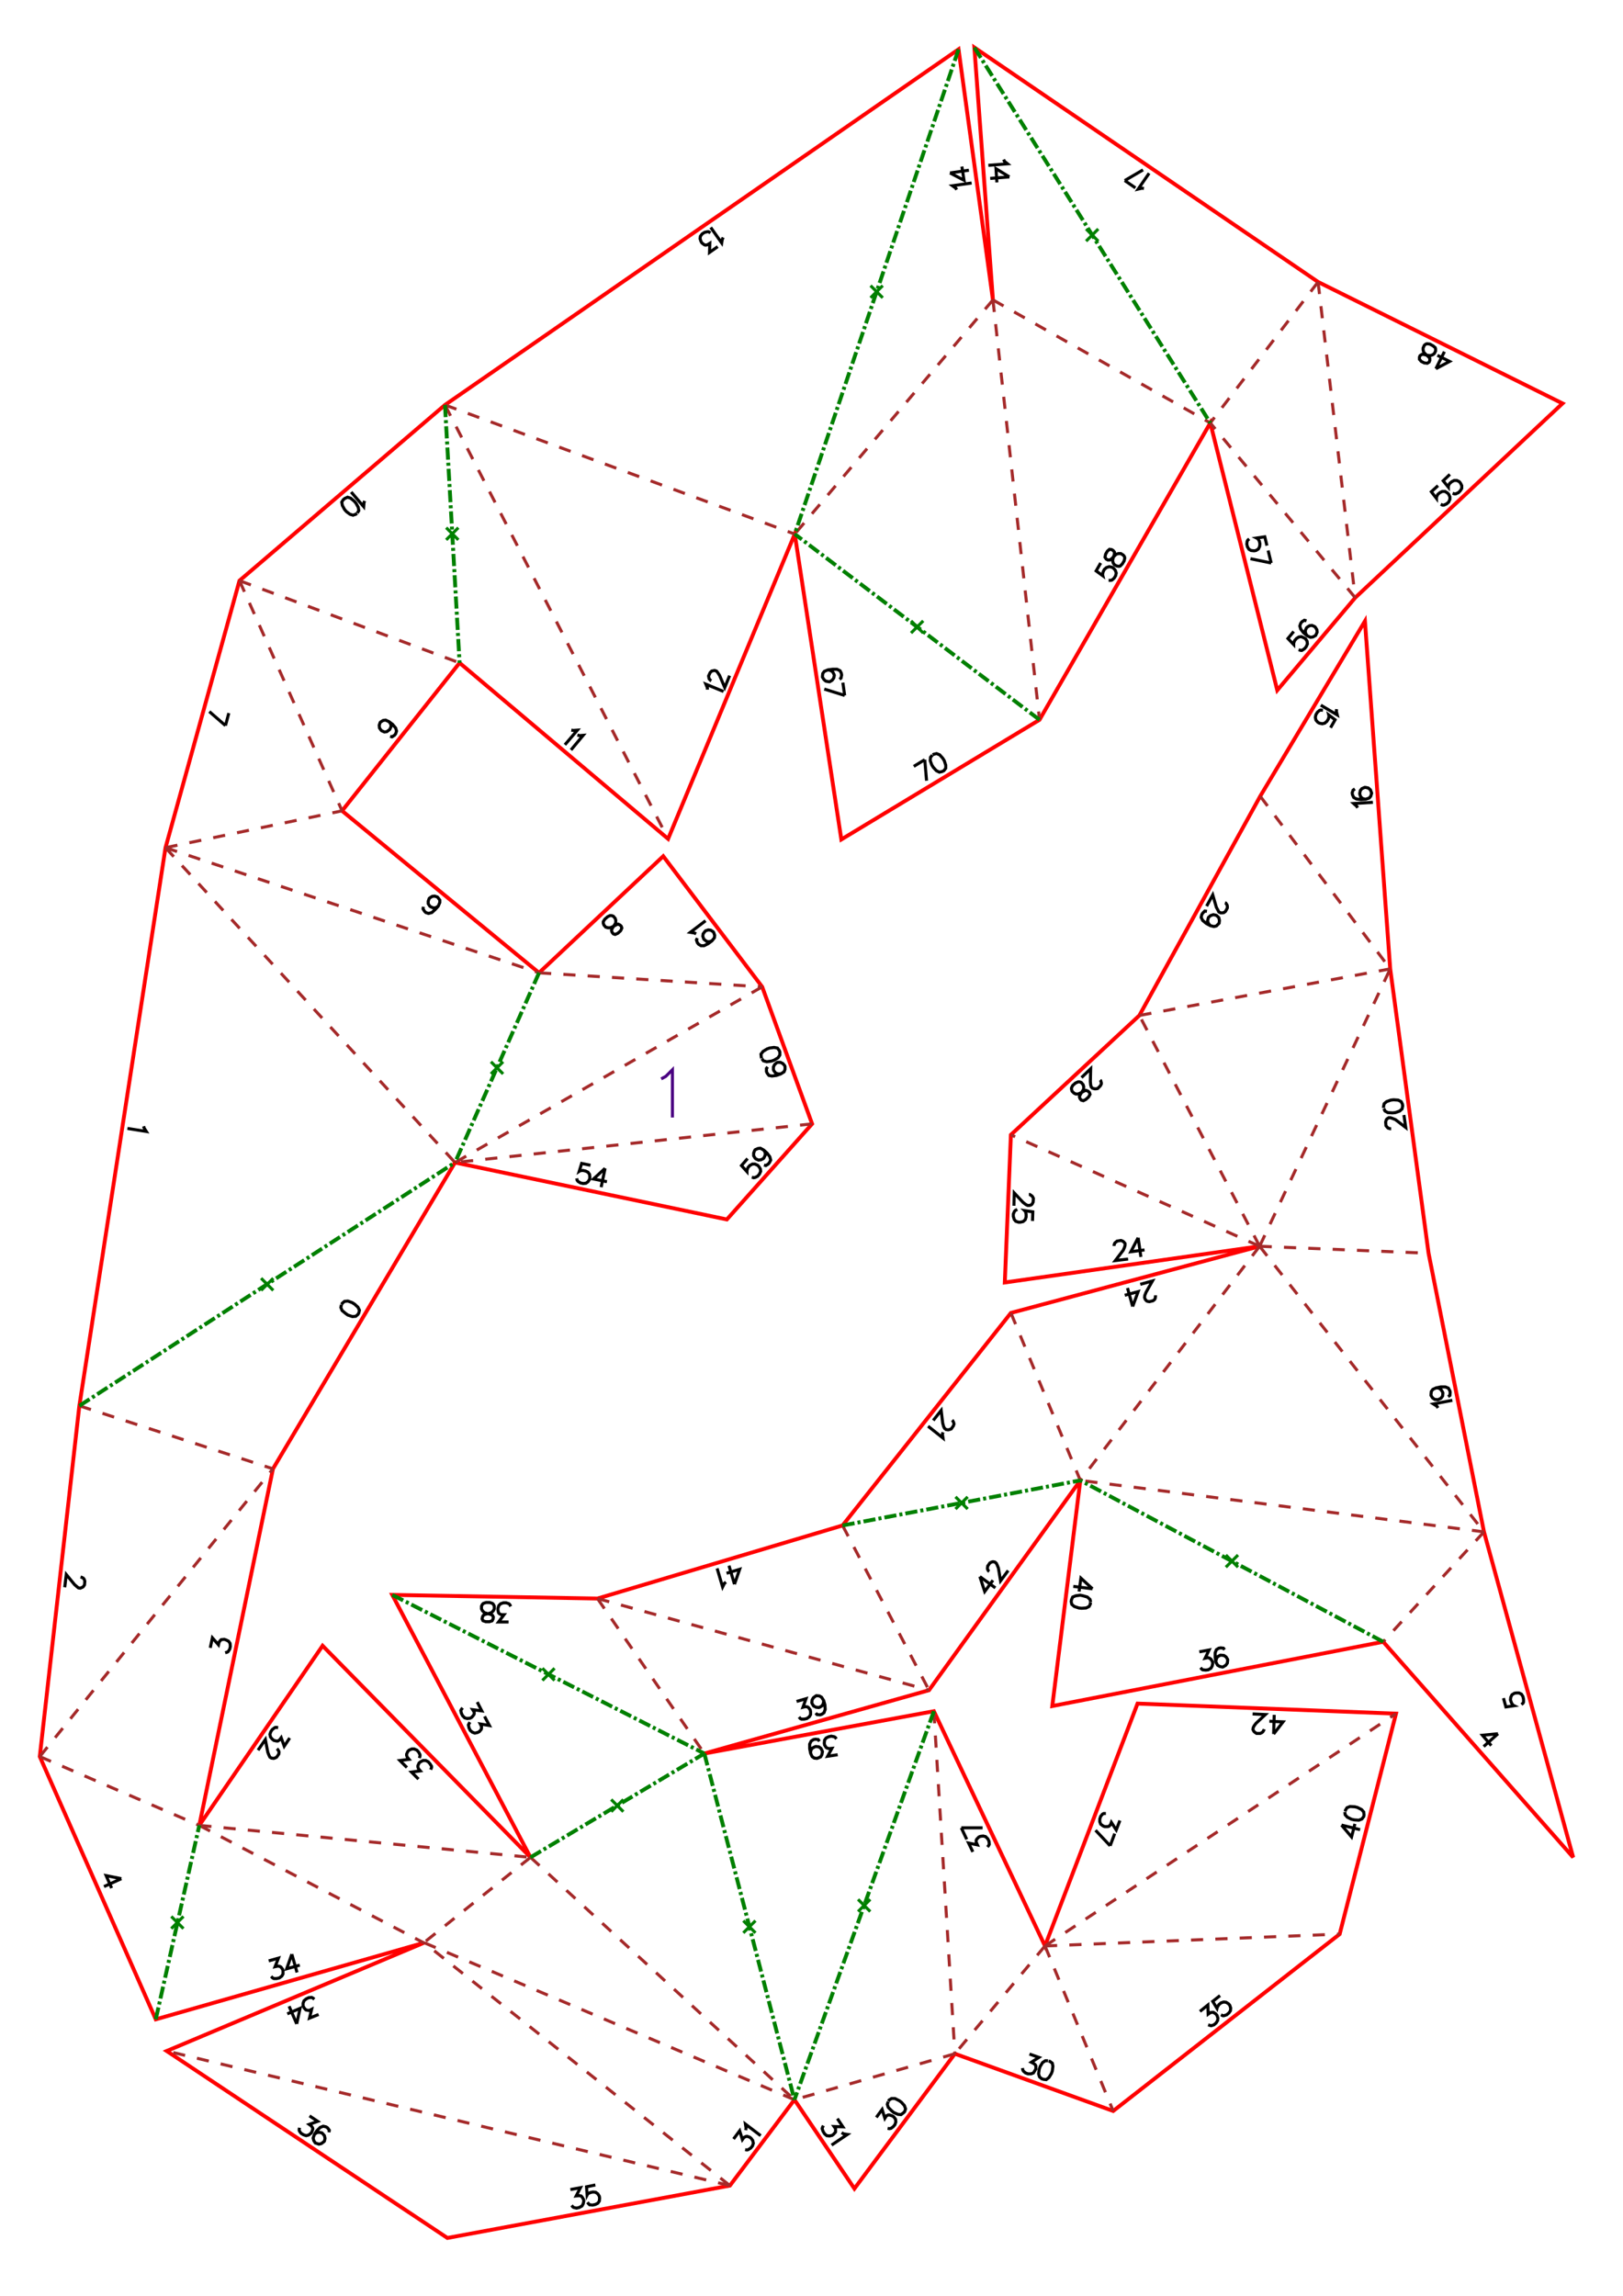 <?xml version="1.0" encoding="UTF-8" standalone="no"?>
<svg
   height="297mm"
   viewBox="0 0 533 754"
   width="210mm"
   version="1.1"
   id="svg1"
   sodipodi:docname="TeteRenard136_H20_A4x3.svg"
   inkscape:version="1.3 (1:1.3+202307231459+0e150ed6c4)"
   xmlns:inkscape="http://www.inkscape.org/namespaces/inkscape"
   xmlns:sodipodi="http://sodipodi.sourceforge.net/DTD/sodipodi-0.dtd"
   xmlns="http://www.w3.org/2000/svg"
   xmlns:svg="http://www.w3.org/2000/svg">
  <defs
     id="defs1" />
  <sodipodi:namedview
     id="namedview1"
     pagecolor="#ffffff"
     bordercolor="#000000"
     borderopacity="0.25"
     inkscape:showpageshadow="2"
     inkscape:pageopacity="0.0"
     inkscape:pagecheckerboard="0"
     inkscape:deskcolor="#d1d1d1"
     inkscape:document-units="mm"
     showgrid="false"
     inkscape:zoom="0.37546802"
     inkscape:cx="189.09733"
     inkscape:cy="548.64859"
     inkscape:window-width="1920"
     inkscape:window-height="1007"
     inkscape:window-x="0"
     inkscape:window-y="0"
     inkscape:window-maximized="1"
     inkscape:current-layer="svg1" />
  <style
     type="text/css"
     id="style1"><![CDATA[
			path {
				fill: none;
			}
		]]></style>
  <g
     id="page_001">
    <path
       d="M 88.2 644.0 L 91.4 643.1 L 90.3 645.9 L 91.2 645.7 L 91.8 645.8 L 92.2 646.0 L 92.8 646.8 L 92.9 647.3 L 92.9 648.3 L 92.5 649.0 L 91.7 649.6 L 90.8 649.8 L 89.9 649.8 L 89.5 649.6 L 89.0 649.1 M 95.8 641.8 L 94.1 646.6 L 98.4 645.4 M 95.8 641.8 L 97.5 647.8 M 39.8 617.0 L 34.8 616.0 L 36.6 620.1 M 39.8 617.0 L 34.1 619.6 M 69.0 541.2 L 69.7 537.9 L 71.7 540.2 L 71.9 539.3 L 72.3 538.8 L 72.6 538.5 L 73.6 538.4 L 74.2 538.6 L 75.0 539.0 L 75.5 539.7 L 75.6 540.7 L 75.4 541.6 L 74.9 542.4 L 74.6 542.6 L 73.9 542.8 M 26.4 517.9 L 26.7 518.0 L 27.3 518.3 L 27.6 518.7 L 27.8 519.3 L 27.7 520.5 L 27.3 521.1 L 27.0 521.3 L 26.3 521.6 L 25.7 521.5 L 25.2 521.1 L 24.4 520.4 L 21.7 517.1 L 21.2 521.3 M 112.1 428.5 L 111.9 429.4 L 112.3 430.4 L 113.5 431.4 L 114.2 431.9 L 115.7 432.4 L 116.8 432.3 L 117.5 431.7 L 117.8 431.2 L 118.0 430.3 L 117.5 429.3 L 116.4 428.3 L 115.6 427.8 L 114.2 427.3 L 113.1 427.4 L 112.4 428.0 L 112.1 428.4 M 47.1 369.9 L 47.3 370.5 L 48.0 371.6 L 41.8 370.6 M 139.0 297.8 L 138.9 298.5 L 139.4 299.3 L 139.8 299.7 L 140.7 300.0 L 141.8 299.7 L 142.9 298.7 L 143.9 297.6 L 144.4 296.4 L 144.4 295.6 L 143.8 294.8 L 143.6 294.6 L 142.7 294.3 L 141.9 294.4 L 141.1 294.9 L 140.9 295.1 L 140.6 296.0 L 140.6 296.8 L 141.1 297.6 L 141.4 297.8 L 142.3 298.2 L 143.1 298.1 L 143.9 297.6 M 74.0 238.3 L 68.7 233.7 M 75.1 234.2 L 74.0 238.3 M 127.7 237.0 L 128.3 237.8 L 128.4 238.6 L 128.0 239.5 L 127.8 239.7 L 127.0 240.3 L 126.2 240.4 L 125.3 240.0 L 125.1 239.8 L 124.6 239.1 L 124.5 238.2 L 124.8 237.3 L 125.0 237.1 L 125.8 236.6 L 126.6 236.5 L 127.7 237.0 L 128.9 237.9 L 129.9 239.1 L 130.2 240.1 L 129.9 241.0 L 129.5 241.5 L 128.7 242.0 L 128.1 241.8 M 119.7 164.5 L 119.5 165.1 L 119.4 166.4 L 115.3 161.6 M 117.3 168.5 L 117.8 167.7 L 117.6 166.6 L 116.9 165.3 L 116.3 164.6 L 115.1 163.6 L 114.1 163.3 L 113.2 163.7 L 112.7 164.1 L 112.2 164.9 L 112.4 166.0 L 113.1 167.3 L 113.7 168.0 L 114.9 168.9 L 115.9 169.2 L 116.8 168.9 L 117.2 168.6 M 187.6 239.8 L 188.3 239.9 L 189.6 239.8 L 185.5 244.6 M 189.6 241.4 L 190.3 241.6 L 191.5 241.5 L 187.5 246.3 M 232.3 226.5 L 232.3 225.9 L 231.8 224.7 L 237.6 227.1 M 233.6 223.6 L 233.4 223.5 L 232.9 223.0 L 232.8 222.6 L 232.7 222.0 L 233.2 220.9 L 233.7 220.4 L 234.1 220.3 L 234.7 220.2 L 235.3 220.4 L 235.7 220.9 L 236.3 221.8 L 238.0 225.8 L 239.6 221.9 M 237.5 78.0 L 237.2 78.6 L 237.0 79.8 L 233.4 74.7 M 235.7 81.0 L 233.0 82.9 L 233.1 79.9 L 232.3 80.4 L 231.7 80.5 L 231.3 80.4 L 230.5 79.8 L 230.2 79.3 L 229.9 78.4 L 230.0 77.6 L 230.6 76.8 L 231.4 76.3 L 232.3 76.1 L 232.7 76.1 L 233.3 76.5 M 314.2 62.3 L 313.9 61.8 L 312.8 61.0 L 319.1 60.1 M 312.0 56.8 L 316.6 59.2 L 315.9 54.7 M 312.0 56.8 L 318.2 55.9 M 95.1 570.8 L 93.3 573.5 L 92.3 570.7 L 91.8 571.4 L 91.2 571.8 L 90.8 571.8 L 89.9 571.6 L 89.4 571.2 L 88.8 570.5 L 88.6 569.6 L 88.9 568.7 L 89.4 568.0 L 90.2 567.4 L 90.6 567.3 L 91.3 567.4 M 90.9 574.3 L 91.1 574.5 L 91.5 575.1 L 91.6 575.5 L 91.5 576.1 L 90.8 577.1 L 90.2 577.4 L 89.8 577.5 L 89.1 577.4 L 88.6 577.1 L 88.3 576.5 L 87.9 575.5 L 87.1 571.3 L 84.7 574.8 M 137.4 584.3 L 135.1 582.0 L 138.0 581.6 L 137.4 580.9 L 137.2 580.3 L 137.2 579.9 L 137.6 579.0 L 138.1 578.6 L 138.9 578.2 L 139.8 578.2 L 140.6 578.6 L 141.2 579.3 L 141.7 580.1 L 141.7 580.5 L 141.4 581.2 M 133.6 580.5 L 131.3 578.2 L 134.3 577.8 L 133.7 577.1 L 133.5 576.5 L 133.5 576.1 L 133.9 575.2 L 134.3 574.8 L 135.2 574.4 L 136.0 574.4 L 136.9 574.8 L 137.5 575.5 L 137.9 576.3 L 137.9 576.7 L 137.7 577.4 M 361.5 184.9 L 360.0 187.5 L 362.2 189.1 L 362.1 188.7 L 362.3 187.8 L 362.7 187.0 L 363.4 186.4 L 364.3 186.1 L 365.2 186.3 L 365.7 186.6 L 366.3 187.3 L 366.6 188.2 L 366.4 189.1 L 365.9 189.9 L 365.2 190.5 L 364.8 190.6 L 364.1 190.6 M 363.1 182.1 L 362.9 183.0 L 363.3 183.6 L 363.8 183.9 L 364.5 183.9 L 365.1 183.5 L 365.9 182.7 L 366.6 182.0 L 367.4 181.8 L 368.1 181.8 L 368.9 182.3 L 369.3 182.8 L 369.4 183.3 L 369.2 184.2 L 368.6 185.2 L 367.9 185.9 L 367.5 186.0 L 366.8 185.9 L 366.0 185.5 L 365.6 184.9 L 365.4 184.1 L 365.6 183.2 L 366.0 182.0 L 366.0 181.3 L 365.6 180.8 L 365.1 180.5 L 364.4 180.4 L 363.7 181.0 L 363.0 182.2 M 329.6 52.4 L 329.9 53.0 L 330.9 53.8 L 324.6 54.3 M 331.5 58.1 L 327.1 55.4 L 327.4 59.9 M 331.5 58.1 L 325.2 58.6 M 375.7 61.9 L 375.1 61.8 L 373.8 62.1 L 377.4 56.9 M 369.4 59.3 L 375.4 55.8 M 372.9 61.7 L 369.4 59.3 M 471.6 121.1 L 476.1 118.7 L 472.1 116.7 M 471.6 121.1 L 474.4 115.5 M 467.9 119.2 L 468.8 119.3 L 469.4 118.9 L 469.6 118.4 L 469.6 117.7 L 469.2 117.2 L 468.3 116.4 L 467.6 115.7 L 467.4 114.9 L 467.4 114.3 L 467.8 113.4 L 468.3 113.0 L 468.7 112.9 L 469.6 113.0 L 470.7 113.6 L 471.4 114.2 L 471.5 114.6 L 471.5 115.3 L 471.1 116.1 L 470.6 116.5 L 469.8 116.8 L 468.8 116.7 L 467.6 116.4 L 467.0 116.4 L 466.4 116.8 L 466.2 117.3 L 466.2 118.0 L 466.8 118.7 L 468.0 119.3 M 472.3 159.5 L 470.1 161.5 L 471.8 163.7 L 471.8 163.3 L 472.2 162.4 L 472.9 161.8 L 473.7 161.4 L 474.6 161.4 L 475.4 161.9 L 475.8 162.3 L 476.2 163.2 L 476.2 164.0 L 475.8 164.9 L 475.1 165.5 L 474.2 165.9 L 473.8 165.9 L 473.2 165.6 M 476.2 155.8 L 474.0 157.9 L 475.7 160.0 L 475.7 159.6 L 476.1 158.8 L 476.8 158.2 L 477.6 157.8 L 478.5 157.8 L 479.3 158.2 L 479.7 158.7 L 480.1 159.5 L 480.1 160.4 L 479.6 161.2 L 479.0 161.8 L 478.1 162.2 L 477.7 162.2 L 477.1 162.0 M 252.1 350.4 L 251.7 350.9 L 251.7 351.9 L 251.9 352.4 L 252.5 353.2 L 253.5 353.4 L 255.0 353.2 L 256.4 352.7 L 257.5 352.0 L 257.8 351.2 L 257.8 350.3 L 257.7 350.0 L 257.1 349.3 L 256.3 348.9 L 255.4 348.9 L 255.1 349.0 L 254.4 349.6 L 254.0 350.4 L 254.0 351.3 L 254.1 351.6 L 254.7 352.4 L 255.5 352.7 L 256.4 352.7 M 250.2 347.7 L 250.7 348.4 L 251.8 348.7 L 253.3 348.5 L 254.2 348.2 L 255.5 347.4 L 256.1 346.5 L 256.1 345.5 L 255.9 345.0 L 255.3 344.2 L 254.2 344.0 L 252.7 344.2 L 251.9 344.5 L 250.6 345.3 L 249.9 346.2 L 250.0 347.1 L 250.1 347.6 M 245.5 380.5 L 243.5 382.8 L 245.3 384.8 L 245.3 384.4 L 245.6 383.5 L 246.2 382.8 L 247.1 382.3 L 247.9 382.3 L 248.8 382.7 L 249.2 383.1 L 249.7 383.9 L 249.8 384.7 L 249.4 385.6 L 248.8 386.3 L 248.0 386.7 L 247.5 386.8 L 246.9 386.6 M 250.8 377.7 L 251.3 378.5 L 251.3 379.4 L 250.9 380.2 L 250.7 380.5 L 249.9 380.9 L 249.1 381.0 L 248.2 380.6 L 248.0 380.4 L 247.5 379.6 L 247.5 378.7 L 247.8 377.9 L 248.0 377.6 L 248.9 377.2 L 249.7 377.1 L 250.8 377.7 L 251.9 378.7 L 252.8 379.9 L 253.1 381.0 L 252.7 381.8 L 252.3 382.3 L 251.5 382.8 L 250.9 382.6 M 193.9 382.7 L 191.0 382.1 L 190.2 384.7 L 190.5 384.5 L 191.4 384.4 L 192.3 384.6 L 193.1 385.0 L 193.6 385.7 L 193.7 386.7 L 193.6 387.3 L 193.1 388.1 L 192.4 388.6 L 191.5 388.7 L 190.6 388.5 L 189.8 388.0 L 189.5 387.6 L 189.4 387.0 M 198.7 383.7 L 194.9 387.2 L 199.3 388.1 M 198.7 383.7 L 197.4 389.9 M 203.8 305.7 L 204.2 304.8 L 204.0 304.2 L 203.6 303.8 L 203.0 303.5 L 202.4 303.7 L 201.3 304.3 L 200.4 304.7 L 199.6 304.7 L 198.9 304.5 L 198.3 303.8 L 198.1 303.2 L 198.1 302.7 L 198.6 301.9 L 199.5 301.1 L 200.3 300.7 L 200.8 300.7 L 201.4 300.9 L 202.0 301.6 L 202.2 302.2 L 202.2 303.1 L 201.7 303.9 L 201.0 305.0 L 200.8 305.6 L 201.0 306.2 L 201.4 306.7 L 202.0 306.9 L 202.9 306.5 L 203.9 305.6 M 229.0 308.1 L 228.7 308.7 L 229.0 309.6 L 229.4 310.1 L 230.2 310.6 L 231.2 310.6 L 232.6 309.9 L 233.8 309.0 L 234.6 308.0 L 234.7 307.2 L 234.4 306.3 L 234.2 306.0 L 233.4 305.5 L 232.6 305.4 L 231.7 305.7 L 231.5 305.9 L 230.9 306.7 L 230.8 307.5 L 231.1 308.4 L 231.3 308.6 L 232.1 309.2 L 232.9 309.3 L 233.8 309.0 M 228.6 306.7 L 228.0 306.4 L 226.7 306.2 L 231.7 302.4 M 275.7 223.1 L 276.2 222.7 L 276.4 221.7 L 276.3 221.1 L 275.9 220.3 L 274.9 219.8 L 273.4 219.8 L 271.9 220.0 L 270.7 220.5 L 270.2 221.2 L 270.1 222.1 L 270.1 222.4 L 270.6 223.2 L 271.2 223.7 L 272.2 223.9 L 272.5 223.9 L 273.3 223.4 L 273.8 222.7 L 274.0 221.8 L 273.9 221.5 L 273.5 220.7 L 272.8 220.2 L 271.9 220.0 M 277.4 228.4 L 270.7 226.3 M 276.8 224.2 L 277.4 228.4 M 303.7 249.5 L 304.3 256.4 M 300.1 251.7 L 303.7 249.5 M 306.2 248.0 L 305.6 248.7 L 305.5 249.8 L 306.0 251.2 L 306.5 252.0 L 307.5 253.1 L 308.5 253.6 L 309.4 253.4 L 310.0 253.1 L 310.6 252.3 L 310.6 251.3 L 310.1 249.8 L 309.6 249.0 L 308.6 247.9 L 307.6 247.5 L 306.7 247.7 L 306.3 247.9 M 240.9 702.5 L 242.9 699.8 L 243.8 702.7 L 244.3 702.0 L 244.9 701.7 L 245.3 701.6 L 246.2 701.9 L 246.7 702.3 L 247.2 703.0 L 247.4 703.9 L 247.1 704.8 L 246.5 705.5 L 245.7 706.0 L 245.3 706.1 L 244.7 706.0 M 244.9 699.6 L 245.0 698.9 L 244.8 697.6 L 249.8 701.4 M 104.6 661.6 L 101.6 662.8 L 102.3 659.9 L 101.5 660.3 L 100.8 660.2 L 100.4 660.1 L 99.8 659.4 L 99.5 658.8 L 99.5 657.9 L 99.8 657.1 L 100.5 656.5 L 101.3 656.1 L 102.3 656.0 L 102.7 656.2 L 103.2 656.6 M 97.4 664.7 L 98.5 659.6 L 94.3 661.4 M 97.4 664.7 L 94.9 658.9 M 187.3 719.1 L 190.6 718.5 L 189.2 721.2 L 190.1 721.1 L 190.8 721.2 L 191.1 721.5 L 191.6 722.3 L 191.7 722.9 L 191.5 723.8 L 191.1 724.5 L 190.2 725.0 L 189.3 725.2 L 188.4 725.0 L 188.1 724.8 L 187.7 724.3 M 195.5 717.6 L 192.6 718.2 L 192.8 720.9 L 193.0 720.5 L 193.8 720.1 L 194.7 719.9 L 195.6 720.0 L 196.3 720.5 L 196.8 721.3 L 196.9 721.9 L 196.8 722.9 L 196.3 723.6 L 195.5 724.0 L 194.6 724.2 L 193.6 724.1 L 193.3 723.8 L 192.9 723.3 M 101.6 694.9 L 104.3 696.7 L 101.5 697.7 L 102.2 698.2 L 102.6 698.8 L 102.7 699.2 L 102.4 700.1 L 102.1 700.6 L 101.3 701.2 L 100.5 701.4 L 99.6 701.1 L 98.8 700.6 L 98.3 699.9 L 98.2 699.5 L 98.3 698.8 M 108.0 700.3 L 108.1 699.6 L 107.5 698.8 L 107.0 698.5 L 106.1 698.3 L 105.1 698.7 L 104.0 699.8 L 103.2 701.0 L 102.8 702.2 L 103.0 703.0 L 103.5 703.8 L 103.8 703.9 L 104.7 704.2 L 105.5 704.0 L 106.3 703.4 L 106.5 703.2 L 106.7 702.3 L 106.5 701.4 L 105.9 700.7 L 105.7 700.5 L 104.8 700.3 L 104.0 700.4 L 103.2 701.0 M 156.7 559.0 L 158.2 561.9 L 155.2 561.5 L 155.7 562.3 L 155.7 562.9 L 155.5 563.3 L 154.9 564.0 L 154.4 564.3 L 153.4 564.4 L 152.6 564.2 L 151.9 563.5 L 151.5 562.7 L 151.3 561.8 L 151.5 561.4 L 151.9 560.9 M 159.1 563.7 L 160.7 566.7 L 157.7 566.2 L 158.1 567.0 L 158.1 567.6 L 158.0 568.0 L 157.4 568.7 L 156.8 569.0 L 155.9 569.2 L 155.1 568.9 L 154.4 568.3 L 154.0 567.5 L 153.8 566.5 L 154.0 566.1 L 154.3 565.6 M 167.0 532.7 L 163.7 532.7 L 165.5 530.3 L 164.6 530.3 L 164.0 530.0 L 163.7 529.7 L 163.5 528.8 L 163.5 528.2 L 163.8 527.3 L 164.4 526.7 L 165.3 526.4 L 166.2 526.4 L 167.1 526.7 L 167.4 527.0 L 167.7 527.6 M 160.7 532.6 L 161.6 532.3 L 161.9 531.7 L 162.0 531.1 L 161.7 530.5 L 161.1 530.2 L 159.9 529.9 L 159.0 529.6 L 158.4 529.0 L 158.1 528.4 L 158.1 527.5 L 158.4 526.9 L 158.7 526.6 L 159.6 526.3 L 160.8 526.3 L 161.7 526.6 L 162.0 526.9 L 162.3 527.5 L 162.3 528.4 L 162.0 529.0 L 161.4 529.6 L 160.5 529.9 L 159.3 530.2 L 158.7 530.5 L 158.4 531.1 L 158.3 531.7 L 158.6 532.3 L 159.5 532.6 L 160.9 532.6 M 275.1 576.3 L 271.8 576.8 L 273.2 574.2 L 272.3 574.3 L 271.6 574.1 L 271.3 573.9 L 270.8 573.1 L 270.7 572.5 L 270.8 571.5 L 271.3 570.8 L 272.1 570.4 L 273.0 570.2 L 274.0 570.4 L 274.3 570.6 L 274.7 571.1 M 266.2 575.8 L 266.3 574.8 L 266.8 574.1 L 267.6 573.7 L 267.9 573.6 L 268.9 573.7 L 269.6 574.2 L 270.0 575.0 L 270.1 575.3 L 269.9 576.3 L 269.5 577.0 L 268.6 577.4 L 268.3 577.5 L 267.4 577.4 L 266.7 576.9 L 266.2 575.8 L 265.9 574.3 L 265.9 572.8 L 266.4 571.8 L 267.2 571.3 L 267.8 571.2 L 268.7 571.3 L 269.1 571.9 M 287.8 695.4 L 289.7 692.8 L 290.6 695.7 L 291.1 694.9 L 291.7 694.6 L 292.1 694.6 L 293.0 694.9 L 293.5 695.2 L 294.1 696.0 L 294.2 696.9 L 293.9 697.8 L 293.3 698.5 L 292.6 699.0 L 292.1 699.1 L 291.5 699.0 M 291.7 690.2 L 291.4 691.1 L 291.7 692.1 L 292.8 693.2 L 293.5 693.8 L 294.9 694.4 L 295.9 694.5 L 296.7 693.9 L 297.1 693.5 L 297.4 692.6 L 297.0 691.5 L 296.0 690.4 L 295.3 689.9 L 293.9 689.2 L 292.8 689.2 L 292.0 689.7 L 291.8 690.1 M 275.0 695.8 L 276.8 698.5 L 273.9 698.4 L 274.4 699.1 L 274.4 699.8 L 274.4 700.2 L 273.8 700.9 L 273.3 701.3 L 272.4 701.5 L 271.5 701.4 L 270.8 700.8 L 270.3 700.0 L 270.0 699.1 L 270.1 698.7 L 270.4 698.1 M 276.4 700.4 L 277.0 700.8 L 278.3 701.0 L 273.1 704.5 M 319.5 608.2 L 318.1 605.3 L 321.0 605.9 L 320.6 605.0 L 320.6 604.4 L 320.8 604.0 L 321.5 603.3 L 322.0 603.1 L 322.9 603.0 L 323.7 603.2 L 324.4 603.9 L 324.8 604.7 L 324.9 605.7 L 324.7 606.1 L 324.3 606.6 M 315.7 600.3 L 322.7 600.3 M 317.5 604.1 L 315.7 600.3 M 261.6 558.8 L 264.7 557.9 L 263.7 560.7 L 264.5 560.5 L 265.2 560.6 L 265.5 560.8 L 266.1 561.6 L 266.2 562.2 L 266.2 563.1 L 265.8 563.8 L 265.0 564.4 L 264.1 564.6 L 263.2 564.6 L 262.8 564.4 L 262.4 563.9 M 270.5 558.5 L 270.4 559.4 L 270.0 560.2 L 269.2 560.7 L 268.9 560.8 L 268.0 560.7 L 267.2 560.3 L 266.7 559.5 L 266.6 559.2 L 266.7 558.3 L 267.1 557.6 L 267.9 557.0 L 268.1 556.9 L 269.1 557.0 L 269.8 557.4 L 270.5 558.5 L 270.9 559.9 L 271.0 561.4 L 270.6 562.5 L 269.9 563.0 L 269.3 563.2 L 268.3 563.1 L 267.9 562.6 M 241.2 520.3 L 242.9 515.4 L 238.6 516.7 M 241.2 520.3 L 239.4 514.2 M 238.4 519.6 L 237.9 520.0 L 237.3 521.2 L 235.5 515.1 M 321.8 517.8 L 323.4 522.7 L 326.1 519.0 M 321.8 517.8 L 326.9 521.5 M 324.9 516.1 L 324.6 515.9 L 324.3 515.3 L 324.3 514.9 L 324.4 514.3 L 325.1 513.3 L 325.7 513.0 L 326.1 512.9 L 326.7 513.0 L 327.2 513.4 L 327.5 514.0 L 327.9 515.0 L 328.6 519.2 L 331.1 515.8 M 312.7 466.4 L 312.9 466.6 L 313.2 467.2 L 313.3 467.7 L 313.1 468.3 L 312.4 469.3 L 311.8 469.5 L 311.4 469.6 L 310.7 469.5 L 310.2 469.1 L 309.9 468.5 L 309.6 467.4 L 309.1 463.2 L 306.5 466.5 M 309.7 470.4 L 309.5 471.0 L 309.7 472.3 L 304.8 468.4 M 379.5 425.4 L 379.5 425.7 L 379.4 426.4 L 379.2 426.8 L 378.7 427.2 L 377.5 427.5 L 376.9 427.4 L 376.5 427.2 L 376.1 426.7 L 375.9 426.1 L 376.0 425.4 L 376.4 424.4 L 378.5 420.7 L 374.5 421.8 M 372.0 429.1 L 373.8 424.2 L 369.4 425.4 M 372.0 429.1 L 370.3 423.0 M 493.8 557.7 L 494.6 560.6 L 497.3 560.2 L 496.9 560.0 L 496.4 559.2 L 496.1 558.3 L 496.2 557.4 L 496.6 556.6 L 497.4 556.1 L 498.0 556.0 L 498.9 556.0 L 499.7 556.4 L 500.2 557.2 L 500.4 558.1 L 500.4 559.0 L 500.2 559.4 L 499.7 559.8 M 492.0 569.4 L 486.9 569.9 L 489.8 573.3 M 492.0 569.4 L 487.3 573.6 M 472.3 462.4 L 471.9 461.8 L 470.8 461.1 L 477.0 459.9 M 471.7 455.8 L 472.6 455.9 L 473.3 456.4 L 473.8 457.2 L 473.9 457.5 L 473.8 458.5 L 473.3 459.2 L 472.5 459.6 L 472.2 459.7 L 471.2 459.6 L 470.5 459.1 L 470.0 458.3 L 470.0 458.0 L 470.1 457.0 L 470.6 456.3 L 471.7 455.8 L 473.2 455.5 L 474.7 455.5 L 475.7 455.9 L 476.2 456.8 L 476.3 457.3 L 476.2 458.3 L 475.6 458.7 M 338.1 674.6 L 341.2 675.7 L 338.7 677.3 L 339.5 677.7 L 340.0 678.1 L 340.2 678.5 L 340.2 679.5 L 339.9 680.0 L 339.4 680.8 L 338.6 681.1 L 337.6 681.1 L 336.8 680.8 L 336.1 680.2 L 335.9 679.8 L 335.8 679.2 M 344.2 676.8 L 343.3 676.8 L 342.4 677.4 L 341.6 678.7 L 341.3 679.6 L 341.1 681.1 L 341.4 682.1 L 342.1 682.7 L 342.7 682.9 L 343.6 683.0 L 344.5 682.3 L 345.3 681.0 L 345.6 680.2 L 345.8 678.6 L 345.6 677.6 L 344.8 677.0 L 344.4 676.9 M 394.1 660.6 L 396.7 658.5 L 396.8 661.5 L 397.5 661.0 L 398.1 660.9 L 398.5 660.9 L 399.3 661.4 L 399.7 661.9 L 400.0 662.8 L 399.9 663.6 L 399.4 664.4 L 398.7 665.0 L 397.8 665.3 L 397.4 665.2 L 396.8 665.0 M 400.7 655.4 L 398.3 657.3 L 399.7 659.6 L 399.8 659.2 L 400.3 658.4 L 401.0 657.8 L 401.9 657.5 L 402.7 657.6 L 403.5 658.1 L 403.9 658.6 L 404.2 659.5 L 404.1 660.4 L 403.6 661.1 L 402.9 661.7 L 402.0 662.0 L 401.6 662.0 L 401.0 661.7 M 440.6 599.4 L 443.9 603.3 L 445.0 599.0 M 440.6 599.4 L 446.7 600.9 M 441.7 595.1 L 441.8 596.0 L 442.5 596.8 L 443.9 597.5 L 444.8 597.7 L 446.3 597.8 L 447.3 597.4 L 447.9 596.6 L 448.0 596.1 L 447.9 595.1 L 447.2 594.3 L 445.8 593.6 L 445.0 593.4 L 443.4 593.3 L 442.4 593.7 L 441.9 594.5 L 441.8 594.9 M 418.3 569.5 L 421.4 565.5 L 416.9 565.3 M 418.3 569.5 L 418.5 563.2 M 415.2 567.9 L 415.1 568.2 L 414.8 568.7 L 414.5 569.0 L 413.9 569.3 L 412.7 569.3 L 412.1 568.9 L 411.8 568.6 L 411.5 568.0 L 411.6 567.4 L 411.9 566.8 L 412.5 566.0 L 415.6 563.1 L 411.4 562.9 M 367.8 597.9 L 366.6 601.0 L 365.0 598.5 L 364.7 599.3 L 364.2 599.8 L 363.8 599.9 L 362.8 599.9 L 362.3 599.7 L 361.5 599.1 L 361.2 598.3 L 361.2 597.4 L 361.5 596.5 L 362.1 595.8 L 362.5 595.6 L 363.2 595.6 M 364.6 606.2 L 359.8 601.1 M 366.1 602.2 L 364.6 606.2 M 358.8 521.8 L 355.0 518.3 L 354.4 522.7 M 358.8 521.8 L 352.5 521.0 M 358.2 526.2 L 358.0 525.3 L 357.1 524.5 L 355.7 524.1 L 354.8 523.9 L 353.3 524.1 L 352.3 524.5 L 351.9 525.4 L 351.8 526.0 L 352.0 526.9 L 352.8 527.6 L 354.3 528.1 L 355.2 528.2 L 356.7 528.1 L 357.7 527.6 L 358.1 526.8 L 358.1 526.3 M 393.9 542.5 L 397.1 541.9 L 395.8 544.6 L 396.7 544.4 L 397.3 544.6 L 397.7 544.9 L 398.2 545.7 L 398.3 546.3 L 398.1 547.2 L 397.7 547.9 L 396.8 548.4 L 396.0 548.5 L 395.0 548.4 L 394.7 548.2 L 394.3 547.7 M 402.2 541.8 L 401.8 541.3 L 400.9 541.2 L 400.3 541.3 L 399.5 541.8 L 399.1 542.8 L 399.1 544.3 L 399.3 545.8 L 399.9 546.9 L 400.6 547.3 L 401.5 547.5 L 401.8 547.4 L 402.6 546.9 L 403.1 546.2 L 403.2 545.3 L 403.2 545.0 L 402.7 544.2 L 402.0 543.7 L 401.1 543.6 L 400.8 543.6 L 399.9 544.1 L 399.5 544.8 L 399.3 545.8 M 416.1 179.2 L 415.4 176.3 L 412.7 176.7 L 413.1 176.9 L 413.6 177.7 L 413.8 178.6 L 413.7 179.5 L 413.3 180.3 L 412.5 180.8 L 411.9 180.9 L 410.9 180.8 L 410.2 180.4 L 409.7 179.6 L 409.5 178.7 L 409.6 177.8 L 409.8 177.4 L 410.3 177.0 M 417.5 184.9 L 410.7 183.5 M 416.5 180.8 L 417.5 184.9 M 424.9 207.4 L 423.0 209.7 L 424.9 211.7 L 424.9 211.2 L 425.2 210.4 L 425.8 209.7 L 426.6 209.2 L 427.4 209.1 L 428.3 209.5 L 428.8 209.8 L 429.3 210.6 L 429.4 211.5 L 429.0 212.4 L 428.4 213.1 L 427.6 213.6 L 427.2 213.6 L 426.5 213.4 M 429.1 203.9 L 428.4 203.7 L 427.6 204.2 L 427.2 204.7 L 426.9 205.6 L 427.2 206.6 L 428.1 207.8 L 429.3 208.8 L 430.4 209.3 L 431.2 209.2 L 432.1 208.7 L 432.2 208.5 L 432.6 207.6 L 432.5 206.8 L 432.0 206.0 L 431.8 205.8 L 430.9 205.4 L 430.1 205.5 L 429.3 206.0 L 429.1 206.2 L 428.7 207.1 L 428.8 208.0 L 429.3 208.8 M 456.9 370.7 L 456.6 370.7 L 455.9 370.5 L 455.6 370.2 L 455.2 369.7 L 455.1 368.5 L 455.3 367.8 L 455.5 367.5 L 456.1 367.1 L 456.7 367.1 L 457.3 367.3 L 458.3 367.7 L 461.7 370.3 L 461.1 366.2 M 454.5 364.1 L 454.9 364.9 L 455.8 365.4 L 457.4 365.5 L 458.3 365.4 L 459.7 364.9 L 460.5 364.2 L 460.7 363.2 L 460.6 362.6 L 460.2 361.8 L 459.2 361.3 L 457.7 361.2 L 456.8 361.3 L 455.4 361.8 L 454.6 362.5 L 454.4 363.5 L 454.4 363.9 M 361.3 354.7 L 361.5 354.9 L 361.7 355.6 L 361.7 356.0 L 361.4 356.6 L 360.5 357.5 L 359.9 357.6 L 359.5 357.6 L 358.8 357.4 L 358.4 357.0 L 358.2 356.3 L 358.1 355.2 L 358.2 351.0 L 355.2 353.9 M 357.5 360.3 L 358.0 359.4 L 357.8 358.8 L 357.4 358.4 L 356.7 358.1 L 356.1 358.3 L 355.0 358.9 L 354.1 359.3 L 353.3 359.3 L 352.7 359.0 L 352.1 358.4 L 351.9 357.7 L 351.9 357.3 L 352.3 356.5 L 353.2 355.7 L 354.1 355.3 L 354.5 355.3 L 355.1 355.5 L 355.7 356.2 L 355.9 356.8 L 355.9 357.7 L 355.4 358.5 L 354.8 359.5 L 354.5 360.2 L 354.7 360.8 L 355.1 361.3 L 355.8 361.5 L 356.6 361.1 L 357.6 360.2 M 337.9 392.3 L 338.2 392.3 L 338.8 392.7 L 339.1 393.0 L 339.4 393.6 L 339.3 394.8 L 339.0 395.4 L 338.7 395.7 L 338.1 395.9 L 337.5 395.9 L 336.9 395.6 L 336.0 394.9 L 333.1 391.8 L 333.0 396.0 M 339.1 401.0 L 339.2 398.0 L 336.5 397.6 L 336.8 397.9 L 337.0 398.8 L 337.0 399.7 L 336.7 400.6 L 336.0 401.2 L 335.1 401.4 L 334.5 401.4 L 333.6 401.1 L 333.1 400.5 L 332.8 399.5 L 332.8 398.7 L 333.2 397.8 L 333.5 397.5 L 334.1 397.2 M 365.9 409.2 L 365.9 408.9 L 366.1 408.3 L 366.4 408.0 L 366.9 407.6 L 368.1 407.4 L 368.7 407.6 L 369.1 407.9 L 369.5 408.4 L 369.5 409.0 L 369.3 409.7 L 368.9 410.6 L 366.3 414.0 L 370.5 413.5 M 373.8 406.5 L 371.4 411.1 L 375.9 410.5 M 373.8 406.5 L 374.7 412.8 M 402.3 296.5 L 402.6 296.6 L 403.0 297.2 L 403.1 297.6 L 403.1 298.2 L 402.5 299.3 L 402.0 299.7 L 401.5 299.8 L 400.9 299.8 L 400.3 299.5 L 400.0 298.9 L 399.5 298.0 L 398.3 293.9 L 396.3 297.6 M 397.5 304.0 L 396.9 303.3 L 396.6 302.5 L 396.8 301.6 L 396.9 301.3 L 397.6 300.7 L 398.5 300.4 L 399.4 300.6 L 399.6 300.7 L 400.3 301.4 L 400.5 302.3 L 400.4 303.2 L 400.2 303.4 L 399.5 304.1 L 398.7 304.3 L 397.5 304.0 L 396.2 303.3 L 395.0 302.3 L 394.5 301.3 L 394.7 300.4 L 395.0 299.9 L 395.7 299.2 L 396.4 299.3 M 439.0 232.9 L 438.9 233.6 L 439.2 234.8 L 433.8 231.6 M 437.0 239.0 L 438.5 236.4 L 436.4 234.8 L 436.5 235.2 L 436.3 236.1 L 435.8 236.9 L 435.1 237.5 L 434.3 237.7 L 433.3 237.5 L 432.8 237.2 L 432.2 236.5 L 432.0 235.6 L 432.2 234.7 L 432.7 233.9 L 433.4 233.3 L 433.8 233.2 L 434.5 233.3 M 445.9 265.3 L 445.6 264.8 L 444.6 263.9 L 450.9 263.5 M 445.0 259.1 L 444.4 259.5 L 444.1 260.4 L 444.2 261.0 L 444.6 261.9 L 445.5 262.4 L 447.0 262.6 L 448.5 262.5 L 449.7 262.1 L 450.2 261.5 L 450.5 260.5 L 450.4 260.2 L 450.1 259.4 L 449.4 258.8 L 448.5 258.6 L 448.2 258.6 L 447.3 259.0 L 446.8 259.6 L 446.6 260.5 L 446.6 260.8 L 446.9 261.7 L 447.6 262.3 L 448.5 262.5"
       id="nums_001"
       stroke="black"
       stroke-width="1" />
    <path
       d="M 51.1,663.2 13,576.9 26,461.7 54.3,278.4 78.6,190.7 146.1,133 314.8,16.2 326.1,98.5 320,15.6 l 112.9,77 80.3,39.9 -68.1,63.8 -25.6,30.4 -22,-87.8 -56.1,97.5 -65.1,39.3 -15.3,-100.3 -41.6,100.1 -68.5,-57.8 -38.6,48.6 64.7,53.2 40.8,-38.3 32.5,42.9 16.4,45 -28,31.4 -89.3,-18.7 -59.8,100.6 -24.2,117.1 40.5,-59 68.3,69.5 -45.4,-86.2 67.4,1.2 80.5,-24 55.3,-69.8 81.7,-21.9 -83.7,11.9 2,-48.5 42.2,-39.2 39.7,-72 34.4,-57.5 8.3,114.2 12.6,93.4 18.2,91.5 29.3,106.9 -62.4,-70.8 -108.7,21.1 9.2,-74.1 -49.7,68.9 -73.8,20.8 75.4,-13.9 36.5,77.1 30.4,-79.6 84.9,3.3 -18.5,72.4 -74.4,58.1 -52,-18.8 -33,44.3 -19.7,-29.2 -21.2,28.2 -92.8,17.2 -92.2,-61.4 84.5,-35.55 z"
       id="coupes_001"
       stroke="#ff0000"
       stroke-width="1.27"
       sodipodi:nodetypes="ccccccccccccccccccccccccccccccccccccccccccccccccccccccccccccccc" />
    <path
       d="M 65.4 599.5 L 139.2 638.1 M 13.0 576.9 L 65.4 599.5 M 13.0 576.9 L 89.6 482.4 M 26.0 461.7 L 89.6 482.4 M 54.3 278.4 L 149.4 381.8 M 54.3 278.4 L 177.0 319.5 M 54.3 278.4 L 112.3 266.3 M 78.6 190.7 L 112.3 266.3 M 78.6 190.7 L 150.9 217.7 M 146.1 133.0 L 219.4 275.5 M 146.1 133.0 L 261.0 175.4 M 326.1 98.5 L 261.0 175.4 M 65.4 599.5 L 174.2 610.0 M 174.2 610.0 L 139.2 638.0 M 326.1 98.5 L 341.4 236.4 M 326.1 98.5 L 397.5 138.9 M 432.9 92.6 L 397.5 138.9 M 432.9 92.6 L 445.1 196.3 M 445.1 196.3 L 397.5 138.9 M 177.0 319.5 L 250.3 324.1 M 250.3 324.1 L 149.4 381.8 M 266.7 369.1 L 149.4 381.8 M 260.9 689.6 L 139.2 638.0 M 174.2 610.0 L 260.9 689.6 M 239.7 717.8 L 139.2 638.0 M 239.7 717.8 L 54.7 673.6 M 196.2 525.0 L 231.3 575.9 M 306.7 562.0 L 313.6 674.5 M 313.6 674.5 L 260.9 689.6 M 343.2 639.1 L 313.6 674.5 M 196.2 525.0 L 305.1 555.1 M 276.7 501.0 L 305.1 555.1 M 332.0 431.2 L 354.8 486.2 M 413.7 409.3 L 354.8 486.2 M 413.7 409.3 L 487.4 503.1 M 487.4 503.1 L 354.8 486.2 M 487.4 503.1 L 454.3 539.2 M 413.7 409.3 L 469.2 411.6 M 343.2 639.1 L 365.6 693.3 M 343.2 639.1 L 440.0 635.2 M 343.2 639.1 L 458.5 562.8 M 413.7 409.3 L 456.6 318.2 M 374.2 333.5 L 456.6 318.2 M 413.7 409.3 L 374.2 333.5 M 413.7 409.3 L 332.0 372.7 M 413.9 261.5 L 456.6 318.2"
       id="plisM_001"
       stroke="brown"
       stroke-dasharray="4" />
    <path
       d="M 100.3 616.8 L 104.3 620.8 M 104.3 616.8 L 100.3 620.8 M 37.2 586.2 L 41.2 590.2 M 41.2 586.2 L 37.2 590.2 M 49.3 527.6 L 53.3 531.6 M 53.3 527.6 L 49.3 531.6 M 55.8 470.0 L 59.8 474.0 M 59.8 470.0 L 55.8 474.0 M 99.9 328.1 L 103.9 332.1 M 103.9 328.1 L 99.9 332.1 M 113.6 296.9 L 117.6 300.9 M 117.6 296.9 L 113.6 300.9 M 81.3 270.3 L 85.3 274.3 M 85.3 270.3 L 81.3 274.3 M 93.4 226.5 L 97.4 230.5 M 97.4 226.5 L 93.4 230.5 M 112.7 202.2 L 116.7 206.2 M 116.7 202.2 L 112.7 206.2 M 180.8 202.3 L 184.8 206.3 M 184.8 202.3 L 180.8 206.3 M 201.6 152.2 L 205.6 156.2 M 205.6 152.2 L 201.6 156.2 M 291.6 134.9 L 295.6 138.9 M 295.6 134.9 L 291.6 138.9 M 117.8 602.8 L 121.8 606.8 M 121.8 602.8 L 117.8 606.8 M 154.7 622.0 L 158.7 626.0 M 158.7 622.0 L 154.7 626.0 M 331.8 165.4 L 335.8 169.4 M 335.8 165.4 L 331.8 169.4 M 359.8 116.7 L 363.8 120.7 M 363.8 116.7 L 359.8 120.7 M 413.2 113.8 L 417.2 117.8 M 417.2 113.8 L 413.2 117.8 M 437.0 142.5 L 441.0 146.5 M 441.0 142.5 L 437.0 146.5 M 419.3 165.6 L 423.3 169.6 M 423.3 165.6 L 419.3 169.6 M 211.6 319.8 L 215.6 323.8 M 215.6 319.8 L 211.6 323.8 M 197.9 351.0 L 201.9 355.0 M 201.9 351.0 L 197.9 355.0 M 206.1 373.5 L 210.1 377.5 M 210.1 373.5 L 206.1 377.5 M 198.0 661.8 L 202.0 665.8 M 202.0 661.8 L 198.0 665.8 M 215.5 647.8 L 219.5 651.8 M 219.5 647.8 L 215.5 651.8 M 187.5 675.9 L 191.5 679.9 M 191.5 675.9 L 187.5 679.9 M 145.2 693.7 L 149.2 697.7 M 149.2 693.7 L 145.2 697.7 M 211.8 548.5 L 215.8 552.5 M 215.8 548.5 L 211.8 552.5 M 308.2 616.3 L 312.2 620.3 M 312.2 616.3 L 308.2 620.3 M 285.3 680.1 L 289.3 684.1 M 289.3 680.1 L 285.3 684.1 M 326.4 654.8 L 330.4 658.8 M 330.4 654.8 L 326.4 658.8 M 248.7 538.0 L 252.7 542.0 M 252.7 538.0 L 248.7 542.0 M 288.9 526.0 L 292.9 530.0 M 292.9 526.0 L 288.9 530.0 M 341.4 456.7 L 345.4 460.7 M 345.4 456.7 L 341.4 460.7 M 382.3 445.7 L 386.3 449.7 M 386.3 445.7 L 382.3 449.7 M 448.6 454.2 L 452.6 458.2 M 452.6 454.2 L 448.6 458.2 M 419.1 492.6 L 423.1 496.6 M 423.1 492.6 L 419.1 496.6 M 468.9 519.2 L 472.9 523.2 M 472.9 519.2 L 468.9 523.2 M 439.5 408.4 L 443.5 412.4 M 443.5 408.4 L 439.5 412.4 M 352.4 664.2 L 356.4 668.2 M 356.4 664.2 L 352.4 668.2 M 389.6 635.2 L 393.6 639.2 M 393.6 635.2 L 389.6 639.2 M 398.8 599.0 L 402.8 603.0 M 402.8 599.0 L 398.8 603.0 M 433.2 361.8 L 437.2 365.8 M 437.2 361.8 L 433.2 365.8 M 413.4 323.9 L 417.4 327.9 M 417.4 323.9 L 413.4 327.9 M 392.0 369.4 L 396.0 373.4 M 396.0 369.4 L 392.0 373.4 M 370.9 389.0 L 374.9 393.0 M 374.9 389.0 L 370.9 393.0 M 433.3 287.9 L 437.3 291.9 M 437.3 287.9 L 433.3 291.9"
       display="none"
       id="marqueM_001"
       stroke="brown" />
    <path
       d="M 51.1 663.2 L 65.4 599.5 M 26.0 461.7 L 149.4 381.8 M 177.0 319.5 L 149.4 381.8 M 146.1 133.0 L 150.9 217.7 M 314.8 16.2 L 261.0 175.4 M 341.4 236.4 L 261.0 175.4 M 320.0 15.6 L 397.5 138.9 M 174.2 610.0 L 231.3 575.9 M 231.3 575.9 L 260.9 689.6 M 128.8 523.8 L 231.3 575.9 M 306.7 562.0 L 260.9 689.6 M 276.7 501.0 L 354.8 486.2 M 454.3 539.2 L 354.8 486.2"
       id="plisV_001"
       stroke="green"
       stroke-dasharray="4 1 1 1"
       stroke-width="1.27" />
    <path
       d="M 56.2 629.4 L 60.2 633.4 M 60.2 629.4 L 56.2 633.4 M 85.7 419.8 L 89.7 423.8 M 89.7 419.8 L 85.7 423.8 M 161.2 348.7 L 165.2 352.7 M 165.2 348.7 L 161.2 352.7 M 146.5 173.3 L 150.5 177.3 M 150.5 173.3 L 146.5 177.3 M 285.9 93.8 L 289.9 97.8 M 289.9 93.8 L 285.9 97.8 M 299.2 203.9 L 303.2 207.9 M 303.2 203.9 L 299.2 207.9 M 356.7 75.2 L 360.7 79.2 M 360.7 75.2 L 356.7 79.2 M 200.7 591.0 L 204.7 595.0 M 204.7 591.0 L 200.7 595.0 M 244.1 630.8 L 248.1 634.8 M 248.1 630.8 L 244.1 634.8 M 178.1 547.9 L 182.1 551.9 M 182.1 547.9 L 178.1 551.9 M 281.8 623.8 L 285.8 627.8 M 285.8 623.8 L 281.8 627.8 M 313.8 491.6 L 317.8 495.6 M 317.8 491.6 L 313.8 495.6 M 402.6 510.7 L 406.6 514.7 M 406.6 510.7 L 402.6 514.7"
       id="marqueV_001"
       stroke="green" />
    <path
       d="m 217.118,354.326 1.5,-0.8 2.2,-2.2 v 15.7"
       id="titre_1"
       stroke="#4b0082" />
  </g>
  <g
     id="page_002">
    <path
       d="M 952.9 606.3 L 950.8 611.0 L 955.2 610.1 M 952.9 606.3 L 954.1 612.5 M 956.1 605.7 L 959.3 605.0 L 958.0 607.8 L 958.9 607.6 L 959.5 607.8 L 959.9 608.0 L 960.4 608.8 L 960.5 609.4 L 960.4 610.3 L 959.9 611.0 L 959.1 611.5 L 958.2 611.7 L 957.3 611.6 L 956.9 611.4 L 956.5 610.8 M 828.1 584.9 L 828.4 585.0 L 828.9 585.5 L 829.0 585.9 L 829.1 586.6 L 828.6 587.7 L 828.1 588.2 L 827.8 588.3 L 827.1 588.4 L 826.5 588.2 L 826.1 587.7 L 825.5 586.8 L 823.8 582.9 L 822.2 586.8 M 827.1 591.6 L 827.2 590.6 L 826.7 590.1 L 826.2 589.9 L 825.5 590.0 L 825.0 590.4 L 824.3 591.4 L 823.7 592.1 L 822.9 592.5 L 822.2 592.5 L 821.4 592.2 L 820.9 591.7 L 820.8 591.3 L 820.8 590.4 L 821.3 589.3 L 821.9 588.5 L 822.3 588.4 L 822.9 588.3 L 823.8 588.6 L 824.2 589.1 L 824.5 589.9 L 824.5 590.9 L 824.3 592.1 L 824.4 592.8 L 824.8 593.3 L 825.4 593.5 L 826.1 593.4 L 826.7 592.7 L 827.2 591.4 M 885.9 521.7 L 890.7 519.8 L 886.9 517.4 M 885.9 521.7 L 889.3 516.4 M 881.0 518.6 L 885.8 516.7 L 882.0 514.2 M 881.0 518.6 L 884.4 513.3 M 807.5 541.3 L 807.6 541.0 L 808.2 540.6 L 808.6 540.4 L 809.2 540.4 L 810.3 541.0 L 810.7 541.5 L 810.9 541.9 L 810.9 542.6 L 810.6 543.1 L 810.1 543.5 L 809.1 544.1 L 805.1 545.4 L 808.9 547.3 M 815.9 543.7 L 813.2 542.4 L 811.8 544.7 L 812.2 544.6 L 813.1 544.7 L 813.9 545.1 L 814.6 545.8 L 814.9 546.6 L 814.7 547.5 L 814.5 548.0 L 813.8 548.7 L 813.0 549.0 L 812.0 548.9 L 811.2 548.5 L 810.6 547.8 L 810.4 547.4 L 810.4 546.7 M 771.2 491.5 L 771.4 491.3 L 772.1 491.3 L 772.5 491.5 L 773.0 491.9 L 773.6 493.0 L 773.6 493.6 L 773.4 494.0 L 773.0 494.6 L 772.5 494.8 L 771.8 494.8 L 770.7 494.7 L 766.7 493.3 L 768.6 497.1 M 773.4 495.9 L 774.0 496.3 L 775.2 496.7 L 769.6 499.5 M 859.1 394.4 L 858.8 394.4 L 858.2 394.1 L 857.9 393.8 L 857.6 393.2 L 857.6 392.0 L 857.9 391.4 L 858.2 391.1 L 858.8 390.8 L 859.4 390.8 L 860.0 391.1 L 860.9 391.7 L 863.9 394.7 L 863.9 390.5 M 857.6 385.3 L 863.9 388.3 M 857.6 389.5 L 857.6 385.3 M 838.9 358.1 L 838.9 358.4 L 838.5 359.0 L 838.2 359.3 L 837.6 359.5 L 836.4 359.5 L 835.8 359.1 L 835.6 358.8 L 835.3 358.2 L 835.3 357.6 L 835.7 357.0 L 836.4 356.1 L 839.6 353.4 L 835.4 353.1 M 833.4 357.7 L 833.3 358.0 L 833.0 358.6 L 832.7 358.9 L 832.1 359.1 L 830.9 359.0 L 830.3 358.7 L 830.0 358.3 L 829.8 357.7 L 829.8 357.1 L 830.1 356.6 L 830.8 355.7 L 834.0 352.9 L 829.9 352.6 M 802.5 650.0 L 802.8 650.1 L 803.2 650.6 L 803.4 651.0 L 803.5 651.7 L 803.0 652.8 L 802.5 653.2 L 802.1 653.4 L 801.5 653.4 L 800.9 653.2 L 800.5 652.7 L 799.8 651.8 L 798.1 648.0 L 796.6 651.9 M 798.7 658.1 L 797.9 657.5 L 797.6 656.7 L 797.6 655.8 L 797.8 655.5 L 798.4 654.8 L 799.1 654.4 L 800.1 654.5 L 800.4 654.6 L 801.1 655.2 L 801.4 656.0 L 801.4 656.9 L 801.3 657.2 L 800.7 657.9 L 799.9 658.3 L 798.7 658.1 L 797.3 657.6 L 796.0 656.7 L 795.4 655.8 L 795.4 654.9 L 795.6 654.3 L 796.2 653.6 L 796.9 653.5 M 710.3 433.1 L 705.8 435.7 L 709.9 437.6 M 710.3 433.1 L 707.7 438.9 M 712.0 435.5 L 712.7 435.5 L 713.9 435.1 L 711.3 440.8 M 693.7 329.8 L 695.1 327.2 L 692.9 325.6 L 693.0 326.0 L 692.9 327.0 L 692.4 327.7 L 691.7 328.4 L 690.9 328.6 L 690.0 328.5 L 689.4 328.2 L 688.8 327.5 L 688.6 326.7 L 688.7 325.7 L 689.2 324.9 L 689.9 324.3 L 690.3 324.2 L 691.0 324.2 M 691.3 331.1 L 691.5 331.2 L 691.9 331.8 L 692.0 332.2 L 692.0 332.8 L 691.4 333.9 L 690.9 334.3 L 690.5 334.4 L 689.8 334.4 L 689.3 334.1 L 688.9 333.5 L 688.4 332.6 L 687.2 328.5 L 685.2 332.2 M 792.0 327.2 L 791.7 327.3 L 791.0 327.1 L 790.7 326.9 L 790.3 326.3 L 790.0 325.2 L 790.2 324.5 L 790.5 324.2 L 791.0 323.8 L 791.6 323.6 L 792.2 323.8 L 793.2 324.2 L 796.7 326.6 L 795.9 322.5 M 789.4 322.0 L 788.8 318.8 L 791.5 320.1 L 791.3 319.2 L 791.5 318.5 L 791.7 318.2 L 792.6 317.7 L 793.2 317.6 L 794.1 317.7 L 794.8 318.2 L 795.3 319.0 L 795.4 319.9 L 795.3 320.8 L 795.1 321.2 L 794.5 321.6 M 718.9 265.4 L 719.7 262.5 L 717.2 261.5 L 717.4 261.9 L 717.4 262.8 L 717.2 263.7 L 716.7 264.5 L 716.0 264.9 L 715.0 265.0 L 714.4 264.8 L 713.6 264.3 L 713.2 263.6 L 713.1 262.6 L 713.4 261.8 L 713.9 261.0 L 714.3 260.8 L 714.9 260.6 M 718.4 267.7 L 717.5 270.8 L 715.7 268.5 L 715.4 269.4 L 715.0 269.9 L 714.6 270.1 L 713.7 270.2 L 713.1 270.0 L 712.3 269.5 L 711.9 268.8 L 711.8 267.8 L 712.0 266.9 L 712.5 266.1 L 712.9 265.9 L 713.6 265.8 M 879.6 386.5 L 879.9 386.6 L 880.4 387.0 L 880.7 387.3 L 880.8 388.0 L 880.6 389.1 L 880.2 389.7 L 879.9 389.9 L 879.2 390.1 L 878.6 390.0 L 878.1 389.6 L 877.3 388.8 L 874.9 385.3 L 874.2 389.5 M 879.4 395.7 L 873.8 391.6 M 880.2 391.6 L 879.4 395.7 M 921.2 453.4 L 920.0 456.2 L 922.4 457.5 L 922.2 457.1 L 922.3 456.2 L 922.7 455.4 L 923.3 454.7 L 924.1 454.3 L 925.0 454.4 L 925.6 454.7 L 926.3 455.3 L 926.6 456.1 L 926.5 457.0 L 926.1 457.9 L 925.5 458.6 L 925.1 458.7 L 924.4 458.8 M 923.4 448.5 L 922.2 451.3 L 924.5 452.6 L 924.4 452.2 L 924.4 451.3 L 924.8 450.5 L 925.4 449.8 L 926.2 449.5 L 927.2 449.5 L 927.7 449.8 L 928.4 450.4 L 928.7 451.2 L 928.6 452.2 L 928.3 453.0 L 927.6 453.7 L 927.3 453.8 L 926.6 453.9 M 880.7 486.1 L 877.2 490.0 L 881.7 490.5 M 880.7 486.1 L 880.0 492.4 M 886.9 486.9 L 883.9 486.6 L 883.3 489.2 L 883.6 489.0 L 884.6 488.8 L 885.5 488.9 L 886.3 489.3 L 886.8 489.9 L 887.0 490.9 L 887.0 491.5 L 886.6 492.3 L 885.9 492.9 L 885.0 493.0 L 884.1 492.9 L 883.2 492.5 L 883.0 492.2 L 882.7 491.6 M 938.1 395.2 L 938.4 398.2 L 941.2 398.2 L 940.8 397.9 L 940.4 397.1 L 940.4 396.2 L 940.6 395.2 L 941.1 394.6 L 942.0 394.2 L 942.6 394.1 L 943.5 394.3 L 944.1 394.9 L 944.5 395.8 L 944.6 396.6 L 944.4 397.6 L 944.1 397.9 L 943.6 398.3 M 938.5 389.8 L 937.9 390.1 L 937.7 391.1 L 937.8 391.6 L 938.2 392.5 L 939.1 393.0 L 940.7 393.2 L 942.2 393.0 L 943.3 392.6 L 943.9 391.9 L 944.1 391.0 L 944.0 390.7 L 943.6 389.9 L 943.0 389.3 L 942.1 389.1 L 941.8 389.1 L 940.9 389.5 L 940.4 390.2 L 940.2 391.1 L 940.2 391.4 L 940.6 392.3 L 941.2 392.8 L 942.2 393.0 M 880.0 306.2 L 879.9 306.4 L 879.3 306.7 L 878.8 306.8 L 878.2 306.7 L 877.2 306.0 L 876.9 305.4 L 876.8 305.0 L 876.9 304.4 L 877.2 303.9 L 877.8 303.5 L 878.8 303.1 L 883.0 302.4 L 879.6 300.0 M 872.6 301.7 L 872.5 302.4 L 873.1 303.1 L 873.5 303.5 L 874.5 303.8 L 875.5 303.4 L 876.6 302.3 L 877.4 301.1 L 877.9 299.9 L 877.7 299.1 L 877.1 298.3 L 876.9 298.1 L 876.0 297.9 L 875.2 298.0 L 874.4 298.6 L 874.2 298.8 L 874.0 299.7 L 874.1 300.6 L 874.7 301.3 L 874.9 301.5 L 875.8 301.8 L 876.7 301.6 L 877.4 301.1 M 849.4 331.5 L 849.6 331.3 L 850.1 330.9 L 850.5 330.8 L 851.2 330.8 L 852.3 331.3 L 852.7 331.9 L 852.8 332.3 L 852.8 333.0 L 852.5 333.5 L 851.9 333.9 L 851.0 334.4 L 846.9 335.6 L 850.6 337.6 M 854.4 334.1 L 854.5 333.9 L 855.0 333.5 L 855.4 333.4 L 856.1 333.4 L 857.2 334.0 L 857.6 334.5 L 857.7 334.9 L 857.7 335.6 L 857.4 336.1 L 856.8 336.5 L 855.9 337.0 L 851.8 338.2 L 855.5 340.2 M 850.8 306.6 L 851.0 306.9 L 851.2 307.5 L 851.2 307.9 L 850.9 308.6 L 850.1 309.4 L 849.5 309.6 L 849.0 309.6 L 848.4 309.4 L 848.0 309.0 L 847.8 308.3 L 847.6 307.3 L 847.6 303.0 L 844.6 306.0 M 847.8 311.7 L 845.4 314.0 L 845.0 311.0 L 844.4 311.6 L 843.8 311.9 L 843.3 311.8 L 842.5 311.4 L 842.1 311.0 L 841.7 310.1 L 841.7 309.3 L 842.1 308.4 L 842.7 307.8 L 843.6 307.4 L 844.0 307.4 L 844.6 307.6 M 1002.1 372.8 L 1002.5 375.8 L 1005.2 375.7 L 1004.9 375.4 L 1004.5 374.6 L 1004.4 373.7 L 1004.5 372.8 L 1005.0 372.1 L 1005.9 371.7 L 1006.5 371.6 L 1007.4 371.7 L 1008.1 372.3 L 1008.5 373.1 L 1008.6 374.0 L 1008.5 374.9 L 1008.2 375.3 L 1007.7 375.7 M 1001.7 369.6 L 1002.1 370.4 L 1002.7 370.6 L 1003.3 370.6 L 1003.9 370.2 L 1004.1 369.5 L 1004.2 368.3 L 1004.4 367.4 L 1004.9 366.7 L 1005.4 366.3 L 1006.3 366.2 L 1007.0 366.4 L 1007.3 366.7 L 1007.7 367.5 L 1007.9 368.7 L 1007.7 369.6 L 1007.5 370.0 L 1006.9 370.4 L 1006.0 370.5 L 1005.4 370.3 L 1004.7 369.8 L 1004.3 368.9 L 1003.8 367.8 L 1003.5 367.2 L 1002.8 367.0 L 1002.2 367.1 L 1001.7 367.4 L 1001.5 368.4 L 1001.7 369.7 M 984.5 391.7 L 982.1 390.0 L 980.3 392.0 L 980.7 391.9 L 981.6 392.2 L 982.3 392.7 L 982.9 393.5 L 983.0 394.3 L 982.7 395.3 L 982.4 395.7 L 981.6 396.3 L 980.8 396.4 L 979.9 396.2 L 979.2 395.6 L 978.6 394.9 L 978.5 394.4 L 978.6 393.8 M 989.2 395.1 L 983.1 398.5 M 985.8 392.7 L 989.2 395.1 M 737.3 216.6 L 738.8 214.0 L 736.6 212.4 L 736.7 212.8 L 736.5 213.7 L 736.1 214.5 L 735.4 215.1 L 734.6 215.4 L 733.7 215.2 L 733.1 214.9 L 732.5 214.2 L 732.3 213.4 L 732.4 212.4 L 732.9 211.7 L 733.6 211.0 L 734.0 210.9 L 734.7 210.9 M 732.7 220.5 L 732.1 219.8 L 731.9 218.9 L 732.1 218.0 L 732.2 217.8 L 732.9 217.1 L 733.7 216.9 L 734.7 217.1 L 734.9 217.2 L 735.6 217.9 L 735.8 218.7 L 735.6 219.7 L 735.5 219.9 L 734.8 220.6 L 733.9 220.8 L 732.7 220.5 L 731.4 219.7 L 730.3 218.7 L 729.8 217.8 L 730.0 216.8 L 730.3 216.3 L 731.0 215.7 L 731.6 215.7 M 730.8 170.7 L 731.1 170.1 L 730.8 169.2 L 730.5 168.7 L 729.7 168.1 L 728.6 168.2 L 727.2 168.8 L 726.0 169.7 L 725.2 170.6 L 725.1 171.5 L 725.4 172.4 L 725.6 172.6 L 726.3 173.2 L 727.2 173.3 L 728.1 173.0 L 728.3 172.8 L 728.9 172.1 L 729.0 171.2 L 728.7 170.3 L 728.5 170.1 L 727.8 169.5 L 726.9 169.4 L 726.0 169.7 M 733.4 172.8 L 732.7 172.2 L 731.6 172.3 L 730.2 172.9 L 729.5 173.4 L 728.4 174.5 L 728.1 175.5 L 728.3 176.5 L 728.7 176.9 L 729.5 177.5 L 730.5 177.5 L 731.9 176.8 L 732.7 176.3 L 733.7 175.2 L 734.1 174.2 L 733.8 173.3 L 733.5 172.9 M 785.4 116.7 L 785.3 117.4 L 785.9 118.1 L 786.4 118.4 L 787.4 118.7 L 788.3 118.3 L 789.4 117.2 L 790.2 115.9 L 790.7 114.8 L 790.5 113.9 L 789.9 113.2 L 789.7 113.0 L 788.7 112.8 L 787.9 112.9 L 787.2 113.5 L 787.0 113.8 L 786.7 114.7 L 786.9 115.5 L 787.5 116.3 L 787.8 116.4 L 788.7 116.7 L 789.5 116.5 L 790.2 115.9 M 784.1 115.1 L 784.0 115.4 L 783.4 115.7 L 783.0 115.8 L 782.3 115.7 L 781.3 115.1 L 781.0 114.5 L 780.9 114.1 L 780.9 113.4 L 781.3 112.9 L 781.9 112.6 L 782.9 112.1 L 787.0 111.3 L 783.5 109.0 M 689.5 137.8 L 689.5 137.1 L 688.8 136.5 L 688.3 136.2 L 687.3 136.1 L 686.4 136.6 L 685.5 137.9 L 684.8 139.2 L 684.6 140.4 L 684.9 141.2 L 685.5 141.9 L 685.8 142.0 L 686.7 142.1 L 687.6 141.9 L 688.2 141.2 L 688.3 140.9 L 688.5 140.0 L 688.2 139.2 L 687.5 138.5 L 687.2 138.4 L 686.3 138.2 L 685.5 138.5 L 684.8 139.2 M 690.5 138.9 L 691.2 138.9 L 692.4 138.4 L 689.6 144.1 M 809.7 290.0 L 809.7 289.7 L 810.1 289.2 L 810.5 289.0 L 811.1 288.8 L 812.3 289.0 L 812.8 289.4 L 813.1 289.7 L 813.3 290.4 L 813.2 291.0 L 812.8 291.5 L 812.0 292.3 L 808.5 294.7 L 812.6 295.4 M 818.3 291.0 L 818.1 290.3 L 817.3 289.9 L 816.7 289.8 L 815.7 289.9 L 815.0 290.7 L 814.4 292.1 L 814.1 293.6 L 814.2 294.8 L 814.7 295.5 L 815.5 296.0 L 815.8 296.0 L 816.8 295.9 L 817.5 295.4 L 817.9 294.6 L 818.0 294.3 L 817.9 293.3 L 817.4 292.7 L 816.5 292.2 L 816.2 292.1 L 815.3 292.3 L 814.6 292.8 L 814.1 293.6 M 795.0 29.3 L 795.3 29.9 L 796.2 30.2 L 796.8 30.2 L 797.7 29.9 L 798.3 29.0 L 798.6 27.5 L 798.6 26.0 L 798.3 24.8 L 797.7 24.2 L 796.8 23.9 L 796.5 23.9 L 795.6 24.2 L 795.0 24.8 L 794.7 25.7 L 794.7 26.0 L 795.0 26.9 L 795.6 27.5 L 796.5 27.8 L 796.8 27.8 L 797.7 27.5 L 798.3 26.9 L 798.6 26.0 M 790.4 30.3 L 793.4 26.1 L 788.9 26.1 M 790.4 30.3 L 790.4 24.0 M 828.2 55.7 L 827.5 55.7 L 826.8 56.4 L 826.6 57.0 L 826.5 57.9 L 827.0 58.8 L 828.2 59.8 L 829.6 60.4 L 830.8 60.6 L 831.6 60.4 L 832.3 59.7 L 832.4 59.4 L 832.5 58.5 L 832.2 57.7 L 831.5 57.0 L 831.3 56.9 L 830.3 56.8 L 829.5 57.0 L 828.9 57.7 L 828.7 58.0 L 828.6 58.9 L 828.9 59.7 L 829.6 60.4 M 828.2 53.5 L 829.6 50.5 L 831.0 53.2 L 831.4 52.4 L 831.9 52.0 L 832.3 51.8 L 833.3 51.9 L 833.8 52.2 L 834.5 52.8 L 834.8 53.6 L 834.7 54.6 L 834.3 55.4 L 833.6 56.1 L 833.2 56.2 L 832.6 56.2 M 790.6 87.2 L 790.3 86.6 L 789.4 86.3 L 788.8 86.4 L 787.9 86.7 L 787.3 87.6 L 787.1 89.1 L 787.1 90.6 L 787.5 91.8 L 788.1 92.4 L 789.0 92.7 L 789.3 92.7 L 790.2 92.3 L 790.8 91.7 L 791.1 90.8 L 791.0 90.5 L 790.7 89.6 L 790.1 89.0 L 789.2 88.8 L 788.9 88.8 L 788.0 89.1 L 787.4 89.7 L 787.1 90.6 M 792.6 87.7 L 792.6 87.4 L 792.9 86.8 L 793.2 86.5 L 793.8 86.2 L 795.0 86.1 L 795.6 86.4 L 795.9 86.7 L 796.2 87.3 L 796.2 87.9 L 795.9 88.5 L 795.4 89.4 L 792.5 92.5 L 796.7 92.4 M 890.2 139.5 L 889.8 140.0 L 889.8 141.0 L 890.0 141.5 L 890.7 142.2 L 891.7 142.5 L 893.2 142.2 L 894.6 141.6 L 895.6 140.9 L 895.9 140.1 L 895.9 139.1 L 895.8 138.8 L 895.1 138.1 L 894.4 137.8 L 893.4 137.9 L 893.1 138.0 L 892.4 138.6 L 892.1 139.4 L 892.2 140.3 L 892.3 140.6 L 892.9 141.3 L 893.7 141.7 L 894.6 141.6 M 887.4 135.2 L 888.6 138.0 L 891.2 137.2 L 890.8 137.1 L 890.2 136.3 L 889.8 135.5 L 889.8 134.6 L 890.1 133.8 L 890.8 133.2 L 891.4 132.9 L 892.3 132.9 L 893.1 133.2 L 893.7 133.9 L 894.1 134.7 L 894.1 135.7 L 894.0 136.1 L 893.5 136.6 M 850.7 126.7 L 851.1 127.2 L 852.0 127.4 L 852.6 127.4 L 853.5 127.0 L 854.0 126.0 L 854.1 124.5 L 853.9 123.0 L 853.5 121.8 L 852.8 121.3 L 851.9 121.1 L 851.6 121.1 L 850.7 121.5 L 850.2 122.2 L 850.0 123.1 L 850.1 123.4 L 850.5 124.3 L 851.1 124.8 L 852.1 125.0 L 852.4 125.0 L 853.2 124.6 L 853.7 123.9 L 853.9 123.0 M 848.8 127.8 L 845.5 128.2 L 847.1 125.6 L 846.2 125.7 L 845.5 125.5 L 845.2 125.2 L 844.8 124.4 L 844.7 123.8 L 844.9 122.8 L 845.4 122.2 L 846.3 121.8 L 847.2 121.7 L 848.1 121.9 L 848.5 122.1 L 848.8 122.7 M 605.0 126.7 L 604.6 127.2 L 604.1 128.4 L 601.7 122.6 M 602.7 127.7 L 602.3 128.2 L 601.8 129.4 L 599.3 123.6 M 572.8 169.1 L 571.8 169.0 L 571.1 168.6 L 570.6 167.8 L 570.5 167.5 L 570.6 166.5 L 571.0 165.8 L 571.8 165.3 L 572.1 165.2 L 573.0 165.3 L 573.8 165.7 L 574.3 166.5 L 574.4 166.8 L 574.3 167.8 L 573.9 168.5 L 572.8 169.1 L 571.3 169.5 L 569.8 169.5 L 568.8 169.2 L 568.2 168.4 L 568.1 167.8 L 568.2 166.8 L 568.7 166.4 M 651.9 161.2 L 652.1 162.1 L 652.6 162.5 L 653.2 162.6 L 653.9 162.3 L 654.2 161.8 L 654.7 160.6 L 655.1 159.8 L 655.7 159.2 L 656.3 159.0 L 657.2 159.1 L 657.8 159.5 L 658.1 159.8 L 658.3 160.7 L 658.1 161.9 L 657.7 162.8 L 657.4 163.0 L 656.8 163.3 L 655.9 163.2 L 655.3 162.8 L 654.8 162.1 L 654.6 161.2 L 654.4 160.0 L 654.2 159.4 L 653.6 159.0 L 653.0 158.9 L 652.4 159.2 L 652.0 160.0 L 651.9 161.4 M 615.9 186.6 L 615.5 186.1 L 614.6 185.9 L 614.0 186.0 L 613.1 186.4 L 612.6 187.3 L 612.5 188.9 L 612.7 190.4 L 613.2 191.5 L 613.8 192.0 L 614.7 192.2 L 615.0 192.2 L 615.9 191.8 L 616.4 191.1 L 616.6 190.2 L 616.6 189.9 L 616.2 189.0 L 615.5 188.5 L 614.6 188.3 L 614.3 188.3 L 613.4 188.8 L 612.9 189.4 L 612.7 190.4 M 692.3 38.2 L 692.7 38.7 L 693.6 38.8 L 694.2 38.7 L 695.0 38.2 L 695.4 37.2 L 695.4 35.7 L 695.1 34.2 L 694.6 33.1 L 693.9 32.6 L 693.0 32.5 L 692.7 32.6 L 691.9 33.0 L 691.4 33.7 L 691.3 34.7 L 691.3 35.0 L 691.8 35.8 L 692.5 36.3 L 693.4 36.4 L 693.7 36.3 L 694.6 35.9 L 695.0 35.2 L 695.1 34.2 M 687.3 39.1 L 687.7 39.7 L 688.7 39.8 L 689.2 39.7 L 690.1 39.2 L 690.5 38.2 L 690.5 36.7 L 690.2 35.2 L 689.7 34.1 L 689.0 33.6 L 688.0 33.5 L 687.7 33.5 L 686.9 34.0 L 686.4 34.7 L 686.3 35.7 L 686.4 36.0 L 686.8 36.8 L 687.5 37.3 L 688.5 37.4 L 688.8 37.3 L 689.6 36.8 L 690.1 36.1 L 690.2 35.2 M 592.5 71.2 L 593.2 71.2 L 594.4 70.8 L 591.5 76.4 M 595.3 72.7 L 595.4 72.5 L 595.9 72.1 L 596.3 71.9 L 597.0 71.9 L 598.1 72.5 L 598.5 73.0 L 598.6 73.4 L 598.6 74.1 L 598.3 74.6 L 597.8 75.0 L 596.9 75.6 L 592.8 76.9 L 596.6 78.8 M 597.2 54.4 L 597.6 54.9 L 598.5 55.1 L 599.1 55.0 L 600.0 54.6 L 600.4 53.6 L 600.5 52.1 L 600.3 50.6 L 599.8 49.4 L 599.2 48.9 L 598.2 48.7 L 597.9 48.8 L 597.1 49.2 L 596.6 49.9 L 596.4 50.8 L 596.4 51.1 L 596.9 52.0 L 597.6 52.5 L 598.5 52.7 L 598.8 52.6 L 599.6 52.2 L 600.1 51.5 L 600.3 50.6 M 591.9 56.0 L 594.0 49.4 M 596.1 55.4 L 591.9 56.0 M 902.6 194.9 L 902.0 195.3 L 901.8 196.2 L 901.9 196.8 L 902.3 197.6 L 903.3 198.1 L 904.8 198.2 L 906.3 198.0 L 907.4 197.6 L 908.0 196.9 L 908.1 196.0 L 908.1 195.7 L 907.7 194.8 L 907.0 194.3 L 906.1 194.1 L 905.8 194.2 L 904.9 194.6 L 904.4 195.2 L 904.2 196.2 L 904.3 196.5 L 904.7 197.3 L 905.4 197.8 L 906.3 198.0 M 901.3 192.1 L 901.7 192.9 L 902.3 193.1 L 902.9 193.1 L 903.5 192.7 L 903.7 192.1 L 903.8 190.8 L 904.0 189.9 L 904.5 189.2 L 905.1 188.8 L 906.0 188.7 L 906.6 189.0 L 907.0 189.2 L 907.4 190.1 L 907.5 191.3 L 907.4 192.2 L 907.1 192.5 L 906.5 192.9 L 905.6 193.0 L 905.0 192.8 L 904.3 192.3 L 903.9 191.4 L 903.5 190.3 L 903.1 189.7 L 902.5 189.5 L 901.9 189.6 L 901.3 189.9 L 901.1 190.9 L 901.3 192.2 M 868.4 260.6 L 867.8 260.4 L 866.9 260.8 L 866.5 261.2 L 866.0 262.0 L 866.2 263.1 L 867.0 264.4 L 868.0 265.5 L 869.0 266.2 L 869.8 266.2 L 870.7 265.9 L 870.9 265.7 L 871.4 264.8 L 871.5 264.0 L 871.1 263.1 L 870.9 262.9 L 870.0 262.4 L 869.2 262.4 L 868.3 262.8 L 868.1 263.0 L 867.6 263.8 L 867.6 264.6 L 868.0 265.5 M 873.2 258.0 L 873.6 258.8 L 873.6 259.7 L 873.1 260.5 L 872.9 260.7 L 872.0 261.1 L 871.1 261.0 L 870.3 260.6 L 870.1 260.3 L 869.7 259.5 L 869.8 258.6 L 870.3 257.8 L 870.5 257.6 L 871.3 257.2 L 872.2 257.3 L 873.2 258.0 L 874.2 259.1 L 875.0 260.4 L 875.2 261.5 L 874.7 262.3 L 874.2 262.7 L 873.4 263.1 L 872.8 262.8 M 933.4 267.5 L 934.1 267.5 L 934.8 266.9 L 935.1 266.4 L 935.4 265.5 L 934.9 264.5 L 933.8 263.4 L 932.6 262.6 L 931.4 262.2 L 930.6 262.4 L 929.8 263.0 L 929.7 263.3 L 929.4 264.2 L 929.6 265.0 L 930.2 265.8 L 930.4 265.9 L 931.4 266.2 L 932.2 266.0 L 932.9 265.4 L 933.1 265.1 L 933.3 264.2 L 933.2 263.4 L 932.6 262.6 M 929.5 271.3 L 928.9 270.6 L 928.7 269.7 L 928.9 268.8 L 929.1 268.6 L 929.8 268.0 L 930.7 267.8 L 931.6 268.0 L 931.8 268.2 L 932.4 268.9 L 932.6 269.8 L 932.4 270.7 L 932.2 270.9 L 931.5 271.5 L 930.7 271.7 L 929.5 271.3 L 928.2 270.5 L 927.1 269.4 L 926.7 268.4 L 926.9 267.5 L 927.3 267.0 L 928.0 266.4 L 928.7 266.5 M 1017.2 279.5 L 1020.5 285.6 M 1014.7 282.9 L 1017.2 279.5 M 1018.9 277.1 L 1018.6 278.0 L 1019.0 279.1 L 1020.0 280.2 L 1020.8 280.7 L 1022.1 281.3 L 1023.2 281.4 L 1024.0 280.8 L 1024.3 280.3 L 1024.6 279.4 L 1024.2 278.4 L 1023.2 277.3 L 1022.5 276.8 L 1021.1 276.1 L 1020.0 276.1 L 1019.2 276.6 L 1019.0 277.0 M 1026.7 212.5 L 1026.2 213.0 L 1026.2 213.9 L 1026.4 214.5 L 1026.9 215.3 L 1028.0 215.6 L 1029.5 215.4 L 1030.9 215.0 L 1032.0 214.4 L 1032.4 213.6 L 1032.4 212.7 L 1032.3 212.4 L 1031.8 211.6 L 1031.0 211.2 L 1030.1 211.2 L 1029.8 211.3 L 1029.0 211.8 L 1028.6 212.6 L 1028.6 213.5 L 1028.7 213.8 L 1029.2 214.6 L 1030.0 215.0 L 1030.9 215.0 M 1025.2 207.7 L 1024.8 208.2 L 1024.7 209.1 L 1024.9 209.7 L 1025.5 210.4 L 1026.5 210.8 L 1028.0 210.6 L 1029.5 210.2 L 1030.5 209.5 L 1030.9 208.8 L 1030.9 207.8 L 1030.8 207.5 L 1030.3 206.8 L 1029.5 206.4 L 1028.6 206.3 L 1028.3 206.4 L 1027.5 207.0 L 1027.1 207.7 L 1027.1 208.7 L 1027.2 209.0 L 1027.8 209.7 L 1028.5 210.1 L 1029.5 210.2 M 945.5 181.4 L 945.9 180.9 L 945.8 180.0 L 945.5 179.4 L 944.8 178.7 L 943.8 178.6 L 942.3 179.0 L 940.9 179.6 L 940.0 180.4 L 939.7 181.2 L 939.8 182.2 L 940.0 182.4 L 940.6 183.1 L 941.4 183.4 L 942.4 183.3 L 942.6 183.1 L 943.3 182.5 L 943.6 181.7 L 943.5 180.7 L 943.3 180.5 L 942.7 179.8 L 941.9 179.5 L 940.9 179.6 M 947.6 183.7 L 946.9 183.0 L 946.2 183.0 L 945.7 183.3 L 945.3 183.8 L 945.3 184.5 L 945.5 185.7 L 945.7 186.6 L 945.4 187.4 L 945.0 187.9 L 944.2 188.3 L 943.5 188.3 L 943.1 188.2 L 942.4 187.5 L 941.9 186.4 L 941.8 185.5 L 941.9 185.1 L 942.3 184.6 L 943.1 184.2 L 943.8 184.2 L 944.6 184.5 L 945.3 185.1 L 946.1 186.1 L 946.6 186.5 L 947.3 186.5 L 947.8 186.2 L 948.2 185.7 L 948.1 184.8 L 947.5 183.5 M 946.7 702.2 L 944.1 703.7 L 945.3 706.2 L 945.4 705.8 L 946.0 705.1 L 946.8 704.6 L 947.7 704.4 L 948.5 704.6 L 949.2 705.2 L 949.5 705.7 L 949.8 706.6 L 949.6 707.4 L 948.9 708.2 L 948.2 708.6 L 947.3 708.8 L 946.8 708.7 L 946.3 708.4 M 949.7 700.3 L 949.1 701.0 L 949.1 702.1 L 949.6 703.6 L 950.1 704.3 L 951.1 705.4 L 952.1 705.9 L 953.0 705.7 L 953.5 705.4 L 954.1 704.6 L 954.2 703.6 L 953.6 702.1 L 953.2 701.4 L 952.1 700.2 L 951.1 699.8 L 950.2 700.0 L 949.8 700.2 M 840.7 706.6 L 836.4 709.4 L 840.5 711.1 M 840.7 706.6 L 838.3 712.5 M 846.0 711.1 L 845.3 711.9 L 844.6 712.2 L 843.6 712.1 L 843.3 712.0 L 842.6 711.4 L 842.3 710.6 L 842.4 709.7 L 842.5 709.4 L 843.1 708.7 L 843.9 708.3 L 844.8 708.4 L 845.1 708.5 L 845.8 709.1 L 846.1 709.9 L 846.0 711.1 L 845.4 712.5 L 844.5 713.8 L 843.6 714.4 L 842.7 714.3 L 842.1 714.1 L 841.4 713.5 L 841.4 712.8 M 1006.3 654.1 L 1008.7 658.6 L 1010.7 654.6 M 1006.3 654.1 L 1011.9 656.9 M 1009.9 648.9 L 1009.2 648.9 L 1008.6 649.6 L 1008.3 650.1 L 1008.2 651.0 L 1008.7 652.0 L 1009.9 652.9 L 1011.3 653.6 L 1012.5 653.8 L 1013.3 653.6 L 1013.9 652.9 L 1014.1 652.6 L 1014.2 651.7 L 1013.9 650.9 L 1013.3 650.2 L 1013.0 650.1 L 1012.1 650.0 L 1011.3 650.2 L 1010.6 650.9 L 1010.5 651.2 L 1010.3 652.1 L 1010.6 652.9 L 1011.3 653.6 M 960.3 639.3 L 963.5 635.3 L 959.0 635.1 M 960.3 639.3 L 960.6 633.1 M 957.1 639.1 L 953.8 638.9 L 955.7 636.6 L 954.8 636.6 L 954.2 636.3 L 953.9 635.9 L 953.7 635.0 L 953.7 634.4 L 954.1 633.5 L 954.7 633.0 L 955.6 632.7 L 956.5 632.8 L 957.4 633.1 L 957.7 633.4 L 957.9 634.0 M 966.0 144.6 L 966.0 145.3 L 966.7 146.0 L 967.2 146.3 L 968.1 146.4 L 969.1 145.9 L 970.1 144.8 L 970.8 143.4 L 971.1 142.2 L 970.8 141.4 L 970.2 140.7 L 969.9 140.6 L 969.0 140.4 L 968.2 140.7 L 967.5 141.3 L 967.4 141.6 L 967.2 142.5 L 967.4 143.3 L 968.1 144.0 L 968.3 144.2 L 969.3 144.3 L 970.1 144.1 L 970.8 143.4 M 961.5 143.3 L 966.2 141.0 L 962.2 138.9 M 961.5 143.3 L 964.6 137.7 M 926.7 128.3 L 927.3 127.9 L 927.4 126.9 L 927.3 126.3 L 926.9 125.5 L 925.9 125.1 L 924.4 125.0 L 922.9 125.3 L 921.8 125.7 L 921.3 126.4 L 921.1 127.4 L 921.2 127.7 L 921.6 128.5 L 922.3 129.0 L 923.2 129.2 L 923.5 129.1 L 924.4 128.7 L 924.9 128.0 L 925.0 127.0 L 925.0 126.7 L 924.5 125.9 L 923.8 125.4 L 922.9 125.3 M 928.4 133.1 L 928.0 130.1 L 925.2 130.3 L 925.6 130.5 L 926.0 131.4 L 926.2 132.2 L 926.0 133.2 L 925.5 133.9 L 924.7 134.3 L 924.1 134.4 L 923.2 134.3 L 922.5 133.8 L 922.0 132.9 L 921.9 132.0 L 922.0 131.1 L 922.3 130.8 L 922.8 130.4 M 641.1 399.0 L 644.0 400.5 L 641.3 401.8 L 642.1 402.2 L 642.5 402.8 L 642.6 403.2 L 642.4 404.1 L 642.1 404.6 L 641.4 405.3 L 640.6 405.5 L 639.7 405.4 L 638.9 404.9 L 638.3 404.2 L 638.1 403.8 L 638.2 403.2 M 646.6 401.9 L 645.7 401.8 L 645.1 402.2 L 644.8 402.7 L 644.8 403.4 L 645.2 403.9 L 646.1 404.7 L 646.8 405.4 L 647.0 406.3 L 647.0 406.9 L 646.5 407.7 L 646.0 408.1 L 645.6 408.2 L 644.7 408.1 L 643.6 407.5 L 643.0 406.8 L 642.8 406.4 L 642.9 405.7 L 643.3 404.9 L 643.8 404.5 L 644.7 404.3 L 645.6 404.5 L 646.8 404.8 L 647.5 404.8 L 648.0 404.4 L 648.3 403.9 L 648.3 403.2 L 647.7 402.5 L 646.5 401.9 M 669.0 323.8 L 668.3 326.7 L 670.8 327.6 L 670.6 327.3 L 670.6 326.3 L 670.8 325.4 L 671.3 324.6 L 672.0 324.2 L 673.0 324.1 L 673.5 324.3 L 674.3 324.8 L 674.8 325.5 L 674.8 326.5 L 674.6 327.3 L 674.1 328.1 L 673.8 328.4 L 673.1 328.5 M 671.0 321.9 L 670.7 321.9 L 670.2 321.4 L 670.0 321.1 L 669.9 320.4 L 670.2 319.3 L 670.6 318.7 L 671.0 318.5 L 671.6 318.4 L 672.2 318.5 L 672.7 319.0 L 673.4 319.8 L 675.6 323.4 L 676.6 319.3 M 680.5 258.3 L 680.2 261.3 L 682.9 261.9 L 682.6 261.5 L 682.4 260.6 L 682.4 259.7 L 682.8 258.9 L 683.5 258.3 L 684.4 258.1 L 685.0 258.2 L 685.9 258.5 L 686.4 259.2 L 686.6 260.1 L 686.5 261.0 L 686.2 261.9 L 685.8 262.1 L 685.2 262.4 M 680.7 256.0 L 681.0 252.7 L 683.2 254.7 L 683.3 253.8 L 683.6 253.3 L 684.0 253.0 L 684.9 252.8 L 685.5 252.8 L 686.4 253.2 L 686.9 253.9 L 687.1 254.8 L 687.0 255.7 L 686.7 256.6 L 686.3 256.8 L 685.7 257.1 M 581.1 420.2 L 583.0 417.6 L 583.9 420.4 L 584.4 419.7 L 585.0 419.4 L 585.5 419.3 L 586.4 419.6 L 586.8 420.0 L 587.4 420.7 L 587.5 421.6 L 587.2 422.5 L 586.7 423.2 L 585.9 423.8 L 585.5 423.8 L 584.9 423.7 M 585.4 416.9 L 585.2 416.7 L 584.8 416.1 L 584.8 415.7 L 584.9 415.0 L 585.6 414.0 L 586.2 413.7 L 586.6 413.7 L 587.3 413.8 L 587.8 414.1 L 588.1 414.7 L 588.4 415.7 L 589.1 419.9 L 591.6 416.5 M 571.2 387.9 L 571.5 391.2 L 568.9 389.7 L 569.0 390.6 L 568.8 391.2 L 568.5 391.5 L 567.7 391.9 L 567.1 392.0 L 566.1 391.8 L 565.5 391.2 L 565.1 390.4 L 565.0 389.5 L 565.2 388.6 L 565.5 388.2 L 566.0 387.9 M 648.0 231.7 L 651.0 231.7 L 651.4 229.0 L 651.1 229.3 L 650.2 229.6 L 649.3 229.6 L 648.4 229.3 L 647.8 228.7 L 647.5 227.8 L 647.5 227.2 L 647.8 226.3 L 648.4 225.7 L 649.3 225.4 L 650.2 225.4 L 651.1 225.7 L 651.4 226.0 L 651.7 226.6 M 643.2 231.7 L 646.2 227.5 L 641.7 227.4 M 643.2 231.7 L 643.2 225.4 M 586.7 279.4 L 586.8 278.5 L 586.2 277.6 L 584.9 276.7 L 584.1 276.4 L 582.6 276.1 L 581.5 276.3 L 580.9 277.1 L 580.7 277.6 L 580.6 278.6 L 581.2 279.5 L 582.5 280.3 L 583.3 280.6 L 584.8 280.9 L 585.9 280.7 L 586.5 280.0 L 586.7 279.6 M 1025.3 578.1 L 1027.6 582.8 L 1029.7 578.8 M 1025.3 578.1 L 1030.8 581.1 M 1029.1 573.1 L 1028.4 573.1 L 1027.7 573.7 L 1027.4 574.2 L 1027.3 575.2 L 1027.8 576.1 L 1029.0 577.1 L 1030.3 577.8 L 1031.5 578.1 L 1032.3 577.9 L 1033.0 577.2 L 1033.1 576.9 L 1033.3 576.0 L 1033.0 575.2 L 1032.4 574.5 L 1032.1 574.4 L 1031.2 574.2 L 1030.4 574.5 L 1029.7 575.1 L 1029.5 575.4 L 1029.4 576.3 L 1029.6 577.1 L 1030.3 577.8 M 951.4 510.4 L 949.8 505.5 L 947.1 509.2 M 951.4 510.4 L 946.3 506.7 M 947.3 515.8 L 944.0 509.7 M 949.8 512.4 L 947.3 515.8 M 1026.4 502.1 L 1026.9 505.0 L 1029.7 504.9 L 1029.3 504.6 L 1028.9 503.8 L 1028.7 502.9 L 1028.8 502.0 L 1029.3 501.3 L 1030.2 500.8 L 1030.8 500.7 L 1031.7 500.9 L 1032.4 501.3 L 1032.8 502.2 L 1033.0 503.1 L 1032.9 504.0 L 1032.6 504.3 L 1032.1 504.7 M 1025.8 498.6 L 1026.3 499.4 L 1027.3 499.9 L 1028.8 499.9 L 1029.7 499.7 L 1031.1 499.2 L 1031.9 498.4 L 1032.0 497.5 L 1031.9 496.9 L 1031.5 496.1 L 1030.5 495.6 L 1028.9 495.6 L 1028.1 495.8 L 1026.6 496.3 L 1025.9 497.1 L 1025.7 498.0 L 1025.8 498.4 M 999.6 465.3 L 1002.1 463.6 L 1000.8 461.2 L 1000.8 461.7 L 1000.2 462.4 L 999.4 462.9 L 998.5 463.2 L 997.7 463.0 L 996.9 462.4 L 996.6 461.9 L 996.3 461.0 L 996.5 460.2 L 997.1 459.4 L 997.8 458.9 L 998.7 458.7 L 999.2 458.8 L 999.7 459.1 M 997.4 465.1 L 997.1 465.7 L 996.9 466.9 L 993.3 461.7 M 606.9 530.5 L 608.6 528.0 L 606.4 526.2 L 606.5 526.7 L 606.3 527.6 L 605.8 528.3 L 605.1 528.9 L 604.2 529.1 L 603.3 528.9 L 602.8 528.5 L 602.2 527.8 L 602.0 527.0 L 602.3 526.0 L 602.8 525.3 L 603.5 524.7 L 603.9 524.6 L 604.6 524.7 M 604.8 531.1 L 604.8 531.8 L 605.0 533.0 L 599.7 529.6 M 674.4 568.5 L 678.1 572.1 L 678.8 567.7 M 674.4 568.5 L 680.6 569.5 M 675.1 564.4 L 675.3 565.3 L 675.8 565.7 L 676.4 565.8 L 677.1 565.6 L 677.5 565.1 L 678.0 564.0 L 678.4 563.1 L 679.1 562.6 L 679.7 562.4 L 680.6 562.6 L 681.2 562.9 L 681.4 563.3 L 681.6 564.2 L 681.4 565.4 L 680.9 566.3 L 680.6 566.5 L 679.9 566.7 L 679.1 566.6 L 678.5 566.2 L 678.0 565.5 L 677.9 564.5 L 677.7 563.3 L 677.5 562.7 L 677.0 562.3 L 676.4 562.2 L 675.8 562.4 L 675.3 563.2 L 675.1 564.6 M 637.4 463.8 L 634.3 459.7 L 633.0 464.1 M 637.4 463.8 L 631.4 462.0 M 635.5 470.2 L 630.3 465.5 M 636.7 466.2 L 635.5 470.2 M 691.7 495.7 L 694.6 500.0 L 696.2 495.8 M 691.7 495.7 L 697.6 498.0 M 694.0 489.9 L 692.9 492.7 L 695.3 494.0 L 695.2 493.6 L 695.2 492.6 L 695.5 491.8 L 696.1 491.1 L 696.9 490.7 L 697.9 490.8 L 698.4 491.0 L 699.2 491.6 L 699.5 492.4 L 699.5 493.3 L 699.1 494.2 L 698.5 494.9 L 698.1 495.1 L 697.5 495.1 M 672.9 458.7 L 677.5 456.5 L 673.6 454.3 M 672.9 458.7 L 675.9 453.2 M 667.8 456.0 L 672.4 453.7 L 668.5 451.6 M 667.8 456.0 L 670.8 450.4 M 589.7 620.4 L 585.4 617.6 L 585.6 622.1 M 589.7 620.4 L 583.4 620.6 M 587.8 627.1 L 586.9 626.8 L 586.3 626.2 L 585.9 625.3 L 585.9 625.0 L 586.2 624.1 L 586.8 623.5 L 587.7 623.2 L 588.0 623.1 L 588.9 623.4 L 589.5 624.0 L 589.8 624.9 L 589.8 625.2 L 589.6 626.1 L 589.0 626.7 L 587.8 627.1 L 586.3 627.1 L 584.8 626.9 L 583.9 626.3 L 583.5 625.4 L 583.5 624.8 L 583.8 623.9 L 584.4 623.6 M 611.6 700.5 L 612.3 700.6 L 613.5 700.4 L 609.8 705.5 M 617.5 703.0 L 615.0 701.2 L 613.2 703.2 L 613.6 703.2 L 614.5 703.5 L 615.3 704.0 L 615.8 704.8 L 615.9 705.6 L 615.7 706.5 L 615.3 707.0 L 614.5 707.6 L 613.7 707.7 L 612.8 707.4 L 612.1 706.9 L 611.5 706.1 L 611.4 705.7 L 611.6 705.0 M 708.6 676.3 L 708.0 676.0 L 706.7 675.7 L 712.1 672.3 M 703.8 671.4 L 710.7 670.6 M 706.0 675.0 L 703.8 671.4 M 689.3 720.9 L 689.9 720.5 L 690.8 719.6 L 690.8 725.9 M 693.4 719.4 L 692.5 719.7 L 692.3 720.3 L 692.3 720.9 L 692.6 721.5 L 693.2 721.8 L 694.4 722.1 L 695.3 722.4 L 695.9 723.0 L 696.2 723.6 L 696.2 724.5 L 695.9 725.1 L 695.6 725.4 L 694.7 725.7 L 693.5 725.7 L 692.6 725.4 L 692.3 725.1 L 692.0 724.5 L 692.0 723.6 L 692.3 723.0 L 692.9 722.4 L 693.8 722.1 L 695.0 721.8 L 695.6 721.5 L 695.9 720.9 L 695.9 720.3 L 695.5 719.7 L 694.6 719.4 L 693.3 719.4"
       id="nums_002"
       stroke="black"
       stroke-width="1" />
    <path
       d="m 888,114.9 16.9,41 9.5,73.2 -80.2,72.3 -41.9,-7.7 10.7,54.9 63.1,4.9 -0.5,72 12.9,-70.8 -55.9,-29.8 39.8,-39.2 34.9,24.3 58.4,-90.8 -32.4,-66.5 -7.2,-43.7 104,56.7 26.6,86.9 -44.4,61.8 15.5,111.3 -73.6,-52.7 4,39.5 -37.5,85.5 -56.9,-6.6 69,43.9 40.8,-55.5 60.1,-40.8 21.1,120.1 -22,41.5 -131.6,26.7 134.1,7.2 -20.9,42 -104,63.7 -121,-49.8 30,-76.6 21.2,-53.6 -43.4,-21.5 -39.8,-79.7 -76.6,-34.5 -59.2,-32.2 -42.2,57.9 -12.5,-119 43.8,-108.4 91.2,1.2 -6.2,67 -16.5,66.2 32.9,-59.7 16.9,-65.2 20.7,-36.7 -28,-38.9 L 663.3,133.2 657.1,189 574,199.2 558.8,139 641.3,103.7 544.6,54.5 645,40 l 89.1,-17.6 118.4,-0.8 -34.1,72 -51.9,1.8 42.85,28.7 z m -269.1,381.9 19.8,-66 71.9,38.9 -20.5,53.4 -14.2,88.5 72.8,115.7 -110.9,0.7 -54.2,-39.4 -4.2,-130.8 z"
       id="coupes_002"
       stroke="#ff0000"
       stroke-width="1.27"
       sodipodi:nodetypes="cccccccccccccccccccccccccccccccccccccccccccccccccccccccccccccccccccccccc" />
    <path
       d="M 830.6 560.2 L 1022.8 600.6 M 891.2 627.3 L 830.6 560.2 M 891.2 627.3 L 809.4 613.8 M 922.8 535.3 L 1022.8 600.6 M 830.6 560.2 L 922.8 535.3 M 787.2 538.7 L 853.8 491.4 M 865.6 425.5 L 853.8 491.4 M 747.4 459.0 L 865.6 425.5 M 803.0 348.6 L 865.6 425.5 M 747.4 459.0 L 803.0 348.6 M 891.2 627.3 L 779.4 690.4 M 669.2 357.2 L 803.0 348.6 M 670.8 424.5 L 669.2 357.2 M 702.1 297.5 L 803.0 348.6 M 865.6 425.5 L 948.2 412.5 M 878.5 354.7 L 948.2 412.5 M 878.5 354.7 L 897.3 310.0 M 1002.3 314.4 L 944.2 373.0 M 820.3 174.2 L 792.3 293.7 M 719.0 232.3 L 820.3 174.2 M 809.8 124.0 L 820.3 174.2 M 739.7 195.6 L 809.8 124.0 M 711.7 156.7 L 809.8 124.0 M 711.7 156.7 L 766.5 95.4 M 663.3 133.2 L 766.5 95.4 M 904.9 155.9 L 792.3 293.7 M 904.9 155.9 L 834.2 301.4 M 734.1 22.4 L 766.5 95.4 M 852.5 21.6 L 766.5 95.4 M 820.3 174.2 L 888.0 114.9 M 641.3 103.7 L 734.1 22.4 M 663.3 133.2 L 558.8 139.0 M 663.3 133.2 L 574.0 199.2 M 955.7 219.2 L 1002.3 314.4 M 955.7 219.2 L 1020.1 165.7 M 923.3 152.7 L 1020.1 165.7 M 891.2 627.3 L 1004.4 676.5 M 1004.4 676.5 L 779.4 690.4 M 611.6 392.3 L 669.2 357.2 M 556.9 331.2 L 669.2 357.2 M 611.6 392.3 L 556.9 331.2 M 556.9 331.2 L 691.9 224.0 M 922.8 535.3 L 1044.8 559.1 M 675.9 611.6 L 579.4 557.8 M 638.7 430.8 L 690.1 523.1 M 675.9 611.6 L 637.8 728.0"
       id="plisM_002"
       stroke="brown"
       stroke-dasharray="4" />
    <path
       d="M 924.7 578.4 L 928.7 582.4 M 928.7 578.4 L 924.7 582.4 M 858.9 591.8 L 862.9 595.8 M 862.9 591.8 L 858.9 595.8 M 848.3 618.6 L 852.3 622.6 M 852.3 618.6 L 848.3 622.6 M 970.8 565.9 L 974.8 569.9 M 974.8 565.9 L 970.8 569.9 M 874.7 545.8 L 878.7 549.8 M 878.7 545.8 L 874.7 549.8 M 818.5 513.1 L 822.5 517.1 M 822.5 513.1 L 818.5 517.1 M 857.7 456.5 L 861.7 460.5 M 861.7 456.5 L 857.7 460.5 M 804.5 440.3 L 808.5 444.3 M 808.5 440.3 L 804.5 444.3 M 832.3 385.0 L 836.3 389.0 M 836.3 385.0 L 832.3 389.0 M 773.2 401.8 L 777.2 405.8 M 777.2 401.8 L 773.2 405.8 M 833.3 656.8 L 837.3 660.8 M 837.3 656.8 L 833.3 660.8 M 734.1 350.9 L 738.1 354.9 M 738.1 350.9 L 734.1 354.9 M 668.0 388.8 L 672.0 392.8 M 672.0 388.8 L 668.0 392.8 M 750.5 321.0 L 754.5 325.0 M 754.5 321.0 L 750.5 325.0 M 904.9 417.0 L 908.9 421.0 M 908.9 417.0 L 904.9 421.0 M 911.4 381.6 L 915.4 385.6 M 915.4 381.6 L 911.4 385.6 M 885.9 330.3 L 889.9 334.3 M 889.9 330.3 L 885.9 334.3 M 971.3 341.7 L 975.3 345.7 M 975.3 341.7 L 971.3 345.7 M 804.3 232.0 L 808.3 236.0 M 808.3 232.0 L 804.3 236.0 M 767.7 201.3 L 771.7 205.3 M 771.7 201.3 L 767.7 205.3 M 813.1 147.1 L 817.1 151.1 M 817.1 147.1 L 813.1 151.1 M 772.8 157.8 L 776.8 161.8 M 776.8 157.8 L 772.8 161.8 M 758.7 138.4 L 762.7 142.4 M 762.7 138.4 L 758.7 142.4 M 737.1 124.1 L 741.1 128.1 M 741.1 124.1 L 737.1 128.1 M 712.9 112.3 L 716.9 116.3 M 716.9 112.3 L 712.9 116.3 M 846.6 222.8 L 850.6 226.8 M 850.6 222.8 L 846.6 226.8 M 867.5 226.6 L 871.5 230.6 M 871.5 226.6 L 867.5 230.6 M 748.3 56.9 L 752.3 60.9 M 752.3 56.9 L 748.3 60.9 M 807.5 56.5 L 811.5 60.5 M 811.5 56.5 L 807.5 60.5 M 852.2 142.6 L 856.2 146.6 M 856.2 142.6 L 852.2 146.6 M 685.7 61.0 L 689.7 65.0 M 689.7 61.0 L 685.7 65.0 M 609.1 134.1 L 613.1 138.1 M 613.1 134.1 L 609.1 138.1 M 616.6 164.2 L 620.6 168.2 M 620.6 164.2 L 616.6 168.2 M 977.0 264.8 L 981.0 268.8 M 981.0 264.8 L 977.0 268.8 M 985.9 190.4 L 989.9 194.4 M 989.9 190.4 L 985.9 194.4 M 969.7 157.2 L 973.7 161.2 M 973.7 157.2 L 969.7 161.2 M 945.8 649.9 L 949.8 653.9 M 949.8 649.9 L 945.8 653.9 M 889.9 681.5 L 893.9 685.5 M 893.9 681.5 L 889.9 685.5 M 638.4 372.8 L 642.4 376.8 M 642.4 372.8 L 638.4 376.8 M 611.0 342.2 L 615.0 346.2 M 615.0 342.2 L 611.0 346.2 M 582.3 359.8 L 586.3 363.8 M 586.3 359.8 L 582.3 363.8 M 622.4 275.6 L 626.4 279.6 M 626.4 275.6 L 622.4 279.6 M 981.8 545.2 L 985.8 549.2 M 985.8 545.2 L 981.8 549.2 M 625.7 582.7 L 629.7 586.7 M 629.7 582.7 L 625.7 586.7 M 662.4 475.0 L 666.4 479.0 M 666.4 475.0 L 662.4 479.0 M 654.9 667.8 L 658.9 671.8 M 658.9 667.8 L 654.9 671.8"
       display="none"
       id="marqueM_002"
       stroke="brown" />
    <path
       d="M 830.6 560.2 L 853.8 491.4 M 787.2 538.7 L 865.6 425.5 M 747.4 459.0 L 669.2 357.2 M 702.1 297.5 L 792.3 293.7 M 719.0 232.3 L 792.3 293.7 M 948.2 412.5 L 853.8 491.4 M 878.5 354.7 L 944.2 373.0 M 897.3 310.0 L 944.2 373.0 M 878.5 354.7 L 862.4 285.7 M 897.3 310.0 L 1002.3 314.4 M 739.7 195.6 L 820.3 174.2 M 820.3 174.2 L 904.9 155.9 M 663.3 133.2 L 734.1 22.4 M 663.3 133.2 L 641.3 103.7 M 641.3 103.7 L 645.0 40.0 M 955.7 219.2 L 1046.7 252.6 M 556.9 331.2 L 685.7 291.0 M 963.6 479.8 L 1044.8 559.1 M 618.9 496.8 L 675.9 611.6 M 618.9 496.8 L 690.1 523.1 M 675.9 611.6 L 583.6 688.6"
       id="plisV_002"
       stroke="green"
       stroke-dasharray="4 1 1 1"
       stroke-width="1.27" />
    <path
       d="M 840.2 523.8 L 844.2 527.8 M 844.2 523.8 L 840.2 527.8 M 824.4 480.1 L 828.4 484.1 M 828.4 480.1 L 824.4 484.1 M 706.3 406.1 L 710.3 410.1 M 710.3 406.1 L 706.3 410.1 M 745.2 293.6 L 749.2 297.6 M 749.2 293.6 L 745.2 297.6 M 753.7 261.0 L 757.7 265.0 M 757.7 261.0 L 753.7 265.0 M 899.0 450.0 L 903.0 454.0 M 903.0 450.0 L 899.0 454.0 M 909.4 361.9 L 913.4 365.9 M 913.4 361.9 L 909.4 365.9 M 918.8 339.5 L 922.8 343.5 M 922.8 339.5 L 918.8 343.5 M 868.5 318.2 L 872.5 322.2 M 872.5 318.2 L 868.5 322.2 M 947.8 310.2 L 951.8 314.2 M 951.8 310.2 L 947.8 314.2 M 778.0 182.9 L 782.0 186.9 M 782.0 182.9 L 778.0 186.9 M 860.6 163.0 L 864.6 167.0 M 864.6 163.0 L 860.6 167.0 M 696.7 75.8 L 700.7 79.8 M 700.7 75.8 L 696.7 79.8 M 650.3 116.5 L 654.3 120.5 M 654.3 116.5 L 650.3 120.5 M 641.1 69.9 L 645.1 73.9 M 645.1 69.9 L 641.1 73.9 M 999.2 233.9 L 1003.2 237.9 M 1003.2 233.9 L 999.2 237.9 M 619.3 309.1 L 623.3 313.1 M 623.3 309.1 L 619.3 313.1 M 1002.2 517.4 L 1006.2 521.4 M 1006.2 517.4 L 1002.2 521.4 M 645.4 552.2 L 649.4 556.2 M 649.4 552.2 L 645.4 556.2 M 652.5 508.0 L 656.5 512.0 M 656.5 508.0 L 652.5 512.0 M 627.8 648.1 L 631.8 652.1 M 631.8 648.1 L 627.8 652.1"
       id="marqueV_002"
       stroke="green" />
    <path
       d="m 851.343,314.443 v -0.7 l 0.7,-1.5 0.8,-0.8 1.5,-0.7 h 3 l 1.5,0.7 0.7,0.8 0.8,1.5 v 1.5 l -0.8,1.5 -1.5,2.2 -7.5,7.5 h 10.5"
       id="titre_2"
       stroke="#4b0082" />
    <path
       d="M 620.6 543.1 L 628.9 543.1 L 624.4 549.1 L 626.6 549.1 L 628.1 549.8 L 628.9 550.6 L 629.6 552.8 L 629.6 554.3 L 628.9 556.6 L 627.4 558.1 L 625.1 558.8 L 622.9 558.8 L 620.6 558.1 L 619.9 557.3 L 619.1 555.8"
       id="titre_3"
       stroke="indigo" />
  </g>
  <g
     id="page_003">
    <path
       d="M 1165.8 221.2 L 1165.8 221.9 L 1166.2 223.1 L 1160.5 220.4 M 1297.7 421.3 L 1298.3 421.0 L 1299.2 420.1 L 1299.4 426.4 M 1300.9 419.8 L 1304.2 419.7 L 1302.5 422.1 L 1303.4 422.1 L 1304.0 422.4 L 1304.3 422.7 L 1304.6 423.6 L 1304.7 424.2 L 1304.4 425.1 L 1303.8 425.7 L 1302.9 426.0 L 1302.0 426.1 L 1301.1 425.8 L 1300.8 425.5 L 1300.5 424.9 M 1158.7 405.1 L 1159.3 405.1 L 1160.5 404.7 L 1157.8 410.4 M 1163.3 405.8 L 1162.4 405.6 L 1161.4 406.2 L 1160.5 407.4 L 1160.1 408.2 L 1159.8 409.7 L 1159.9 410.8 L 1160.6 411.5 L 1161.1 411.7 L 1162.1 411.8 L 1163.0 411.3 L 1163.9 410.0 L 1164.3 409.2 L 1164.7 407.7 L 1164.5 406.7 L 1163.8 406.0 L 1163.4 405.8 M 1127.2 350.0 L 1120.9 347.0 M 1127.2 345.8 L 1127.2 350.0 M 1489.4 204.3 L 1489.1 204.4 L 1488.4 204.4 L 1488.0 204.2 L 1487.5 203.8 L 1487.1 202.7 L 1487.1 202.0 L 1487.2 201.6 L 1487.7 201.1 L 1488.2 200.9 L 1488.9 200.9 L 1490.0 201.1 L 1493.9 202.7 L 1492.2 198.8 M 1485.3 198.6 L 1485.9 199.3 L 1487.0 199.5 L 1488.5 199.2 L 1489.3 198.8 L 1490.6 198.0 L 1491.2 197.1 L 1491.1 196.1 L 1490.9 195.6 L 1490.2 194.9 L 1489.2 194.7 L 1487.7 195.0 L 1486.8 195.3 L 1485.6 196.2 L 1485.0 197.1 L 1485.1 198.1 L 1485.2 198.5 M 1254.1 110.1 L 1254.2 110.4 L 1254.3 111.1 L 1254.2 111.5 L 1253.8 112.0 L 1252.8 112.7 L 1252.1 112.7 L 1251.7 112.6 L 1251.2 112.3 L 1250.9 111.8 L 1250.8 111.1 L 1250.8 110.0 L 1251.8 105.9 L 1248.2 108.1 M 1439.4 385.6 L 1439.7 385.0 L 1439.8 383.7 L 1443.9 388.5 M 1441.7 381.8 L 1441.2 382.6 L 1441.4 383.3 L 1441.8 383.8 L 1442.4 384.0 L 1443.0 383.9 L 1444.1 383.3 L 1445.0 383.0 L 1445.9 383.1 L 1446.5 383.3 L 1447.1 384.0 L 1447.2 384.7 L 1447.2 385.1 L 1446.7 385.9 L 1445.8 386.7 L 1444.9 387.0 L 1444.5 387.0 L 1443.8 386.7 L 1443.3 386.0 L 1443.1 385.4 L 1443.2 384.5 L 1443.7 383.7 L 1444.4 382.7 L 1444.7 382.1 L 1444.5 381.4 L 1444.1 381.0 L 1443.5 380.7 L 1442.6 381.1 L 1441.6 381.9 M 1493.3 298.8 L 1493.1 298.2 L 1492.4 297.1 L 1498.6 298.4 M 1494.0 292.6 L 1493.4 292.8 L 1492.9 293.6 L 1492.8 294.2 L 1492.9 295.1 L 1493.7 295.9 L 1495.1 296.5 L 1496.6 296.8 L 1497.8 296.7 L 1498.5 296.3 L 1499.0 295.5 L 1499.0 295.2 L 1498.9 294.2 L 1498.5 293.5 L 1497.6 293.0 L 1497.3 293.0 L 1496.4 293.1 L 1495.7 293.6 L 1495.2 294.4 L 1495.2 294.7 L 1495.3 295.6 L 1495.7 296.3 L 1496.6 296.8 M 1439.5 128.9 L 1438.9 128.7 L 1437.6 128.7 L 1442.0 124.2 M 1435.3 123.8 L 1436.1 123.4 L 1437.0 123.4 L 1437.8 123.8 L 1438.0 124.0 L 1438.5 124.8 L 1438.5 125.7 L 1438.1 126.5 L 1437.9 126.8 L 1437.0 127.2 L 1436.2 127.2 L 1435.3 126.8 L 1435.1 126.6 L 1434.7 125.7 L 1434.7 124.9 L 1435.3 123.8 L 1436.3 122.7 L 1437.6 121.9 L 1438.6 121.7 L 1439.5 122.1 L 1439.9 122.5 L 1440.4 123.3 L 1440.2 124.0 M 1351.0 90.1 L 1354.0 90.5 L 1354.6 87.8 L 1354.3 88.1 L 1353.4 88.3 L 1352.5 88.2 L 1351.6 87.7 L 1351.1 87.1 L 1350.9 86.1 L 1351.0 85.6 L 1351.4 84.7 L 1352.1 84.2 L 1353.0 84.0 L 1353.9 84.1 L 1354.7 84.5 L 1355.0 84.8 L 1355.2 85.5"
       id="nums_003"
       stroke="black"
       stroke-width="1" />
    <path
       d="m 1489.3,352.7 -84.9,71.3 -205,8.1 -80.3,-38.2 -0.3,-91 80.6,-167.1 98.7,-60.6 110,13.7 67,65 37.1,86.5 z"
       id="coupes_003"
       stroke="#ff0000"
       stroke-width="1.27"
       sodipodi:nodetypes="ccccccccccc" />
    <path
       d="M 1199.4 135.8 L 1404.4 424.0 M 1199.4 135.8 L 1475.1 153.9 M 1298.1 75.2 L 1475.1 153.9"
       id="plisM_003"
       stroke="brown"
       stroke-dasharray="4" />
    <path
       d="M 1299.9 277.9 L 1303.9 281.9 M 1303.9 277.9 L 1299.9 281.9 M 1335.2 142.8 L 1339.2 146.8 M 1339.2 142.8 L 1335.2 146.8 M 1384.6 112.5 L 1388.6 116.5 M 1388.6 112.5 L 1384.6 116.5"
       display="none"
       id="marqueM_003"
       stroke="brown" />
    <path
       d="M 1199.4 135.8 L 1199.4 432.1 M 1199.4 432.1 L 1118.8 302.9 M 1475.1 153.9 L 1404.4 424.0 M 1512.2 240.4 L 1404.4 424.0"
       id="plisV_003"
       stroke="green"
       stroke-dasharray="4 1 1 1"
       stroke-width="1.27" />
    <path
       d="M 1197.4 281.9 L 1201.4 285.9 M 1201.4 281.9 L 1197.4 285.9 M 1157.1 365.5 L 1161.1 369.5 M 1161.1 365.5 L 1157.1 369.5 M 1437.7 286.9 L 1441.7 290.9 M 1441.7 286.9 L 1437.7 290.9 M 1456.3 330.2 L 1460.3 334.2 M 1460.3 330.2 L 1456.3 334.2"
       id="marqueV_003"
       stroke="green" />
    <path
       d="M 1361.3 225.3 L 1353.8 235.8 L 1365.1 235.8 M 1361.3 225.3 L 1361.3 241.1"
       id="titre_4"
       stroke="indigo" />
  </g>
</svg>
